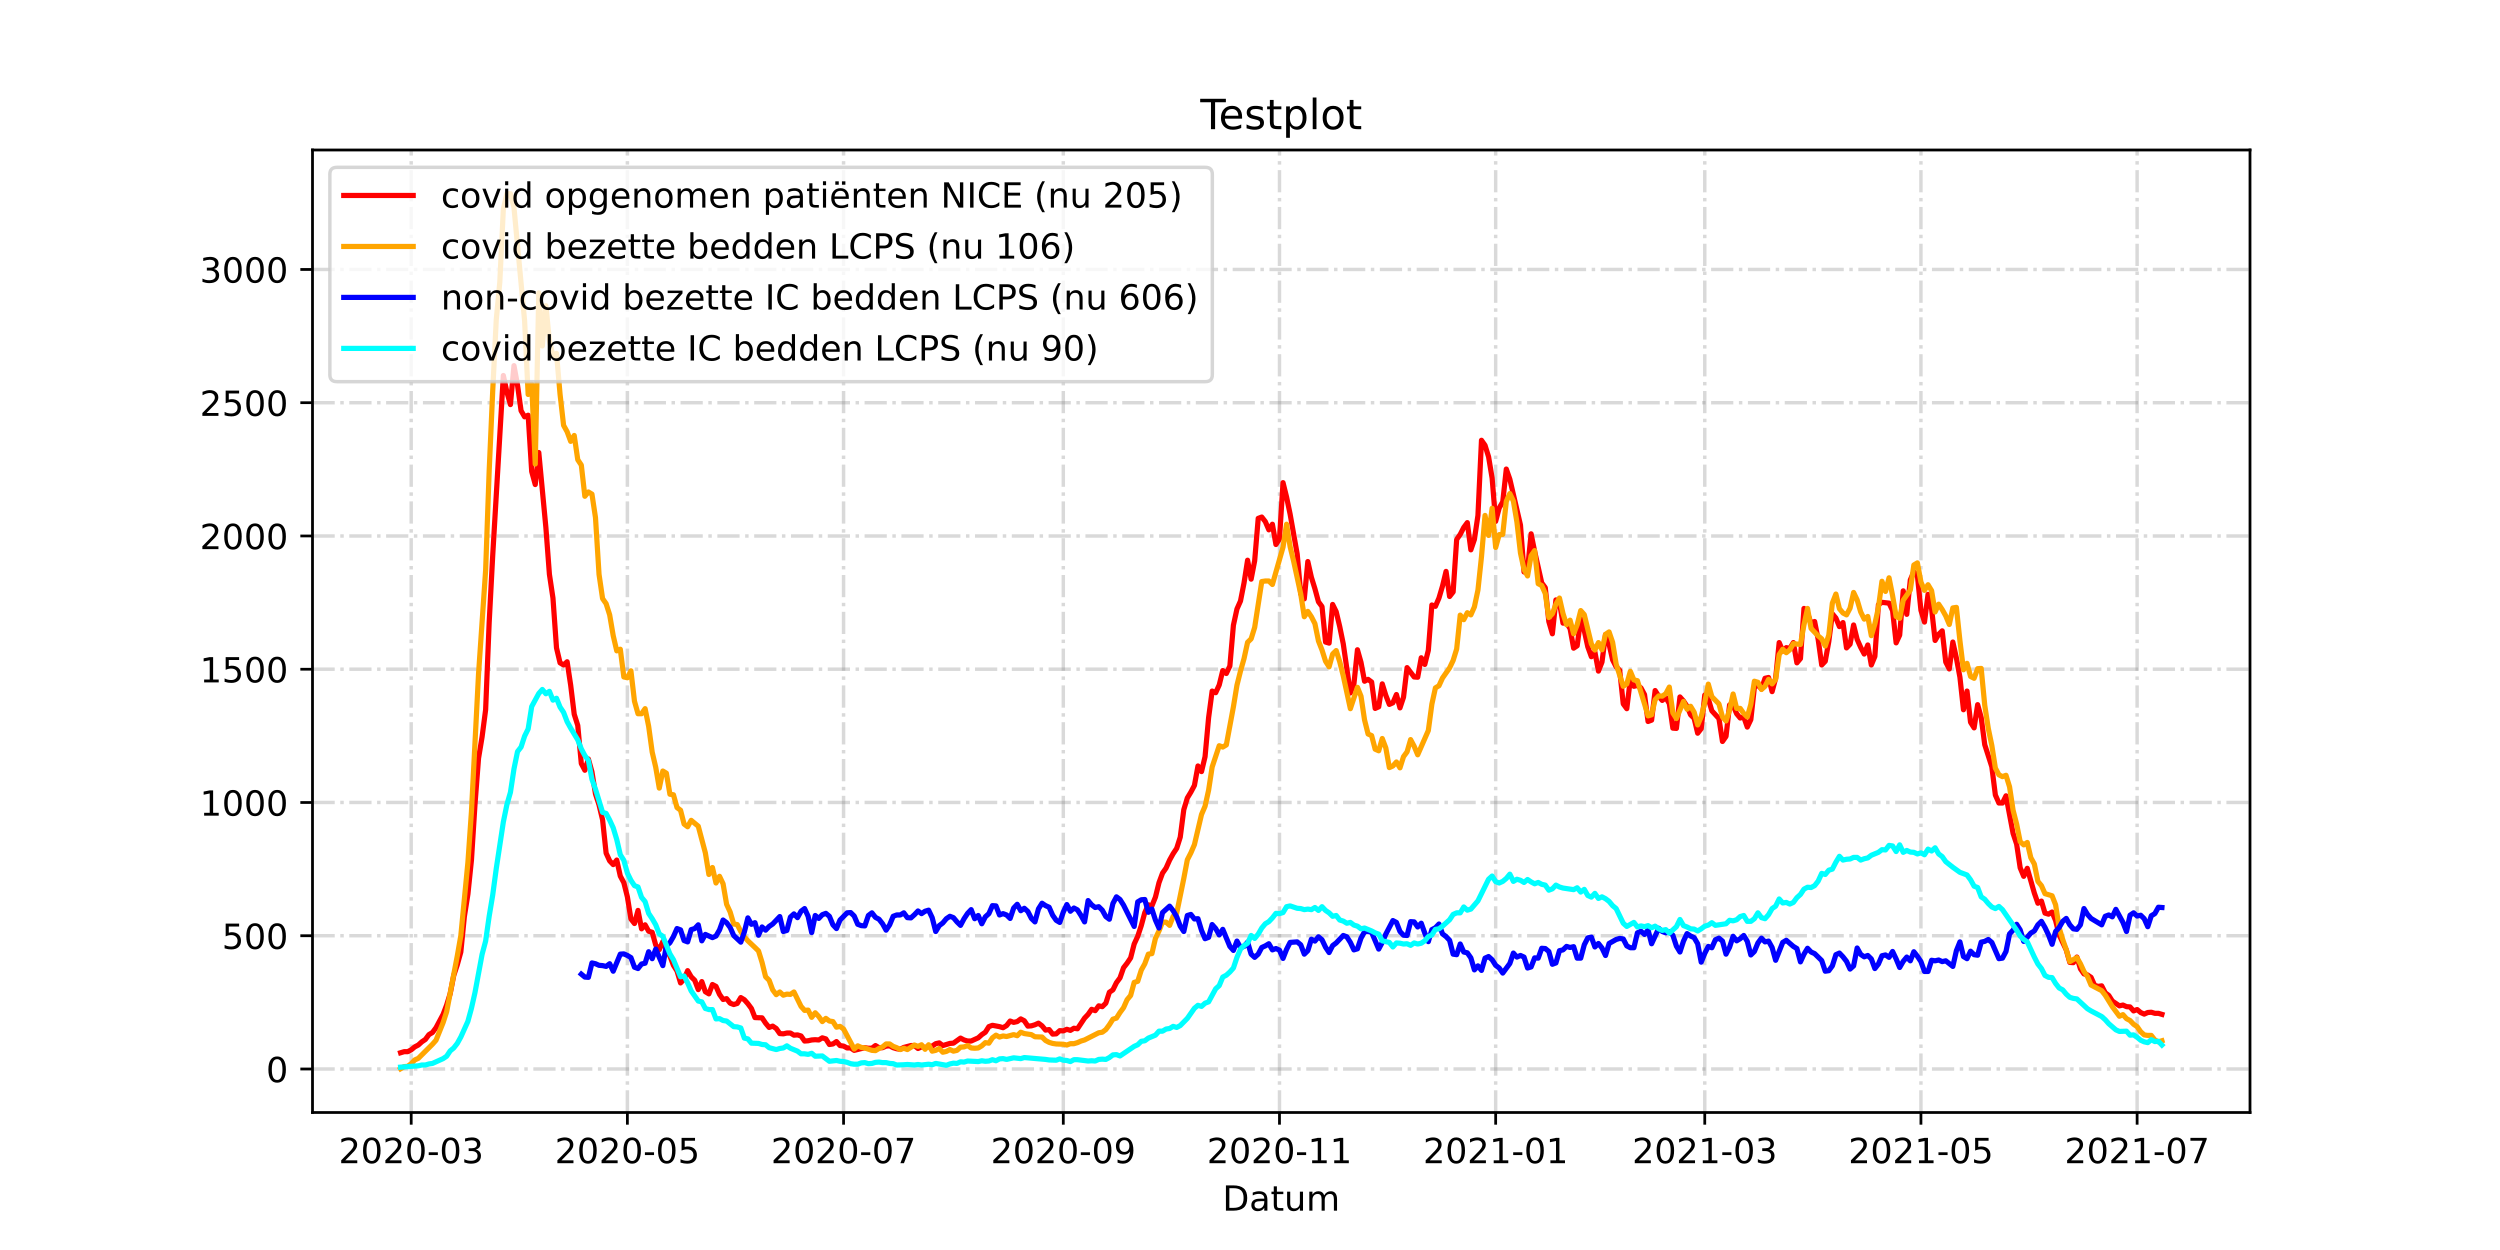 <?xml version="1.0" encoding="utf-8" standalone="no"?>
<!DOCTYPE svg PUBLIC "-//W3C//DTD SVG 1.1//EN"
  "http://www.w3.org/Graphics/SVG/1.1/DTD/svg11.dtd">
<!-- Created with matplotlib (https://matplotlib.org/) -->
<svg height="360pt" version="1.1" viewBox="0 0 720 360" width="720pt" xmlns="http://www.w3.org/2000/svg" xmlns:xlink="http://www.w3.org/1999/xlink">
 <defs>
  <style type="text/css">*{stroke-linecap:butt;stroke-linejoin:round;}</style>
 </defs>
 <g id="figure_1">
  <g id="patch_1">
   <path d="M 0 360 
L 720 360 
L 720 0 
L 0 0 
z
" style="fill:#ffffff;"/>
  </g>
  <g id="axes_1">
   <g id="patch_2">
    <path d="M 90 320.4 
L 648 320.4 
L 648 43.2 
L 90 43.2 
z
" style="fill:#ffffff;"/>
   </g>
   <g id="matplotlib.axis_1">
    <g id="xtick_1">
     <g id="line2d_1">
      <path clip-path="url(#pd4c8c15422)" d="M 118.426 320.4 
L 118.426 43.2 
" style="fill:none;stroke:#808080;stroke-dasharray:6.4,1.6,1,1.6;stroke-dashoffset:0;stroke-opacity:0.3;"/>
     </g>
     <g id="line2d_2">
      <defs>
       <path d="M 0 0 
L 0 3.5 
" id="mdb4bf27914" style="stroke:#000000;stroke-width:0.8;"/>
      </defs>
      <g>
       <use style="stroke:#000000;stroke-width:0.8;" x="118.426" xlink:href="#mdb4bf27914" y="320.4"/>
      </g>
     </g>
     <g id="text_1">
      <!-- 2020-03 -->
      <g transform="translate(97.534 334.998)scale(0.1 -0.1)">
       <defs>
        <path d="M 19.188 8.297 
L 53.609 8.297 
L 53.609 0 
L 7.328 0 
L 7.328 8.297 
Q 12.938 14.109 22.625 23.891 
Q 32.328 33.688 34.812 36.531 
Q 39.547 41.844 41.422 45.531 
Q 43.312 49.219 43.312 52.781 
Q 43.312 58.594 39.234 62.25 
Q 35.156 65.922 28.609 65.922 
Q 23.969 65.922 18.812 64.312 
Q 13.672 62.703 7.812 59.422 
L 7.812 69.391 
Q 13.766 71.781 18.938 73 
Q 24.125 74.219 28.422 74.219 
Q 39.75 74.219 46.484 68.547 
Q 53.219 62.891 53.219 53.422 
Q 53.219 48.922 51.531 44.891 
Q 49.859 40.875 45.406 35.406 
Q 44.188 33.984 37.641 27.219 
Q 31.109 20.453 19.188 8.297 
z
" id="DejaVuSans-50"/>
        <path d="M 31.781 66.406 
Q 24.172 66.406 20.328 58.906 
Q 16.5 51.422 16.5 36.375 
Q 16.5 21.391 20.328 13.891 
Q 24.172 6.391 31.781 6.391 
Q 39.453 6.391 43.281 13.891 
Q 47.125 21.391 47.125 36.375 
Q 47.125 51.422 43.281 58.906 
Q 39.453 66.406 31.781 66.406 
z
M 31.781 74.219 
Q 44.047 74.219 50.516 64.516 
Q 56.984 54.828 56.984 36.375 
Q 56.984 17.969 50.516 8.266 
Q 44.047 -1.422 31.781 -1.422 
Q 19.531 -1.422 13.062 8.266 
Q 6.594 17.969 6.594 36.375 
Q 6.594 54.828 13.062 64.516 
Q 19.531 74.219 31.781 74.219 
z
" id="DejaVuSans-48"/>
        <path d="M 4.891 31.391 
L 31.203 31.391 
L 31.203 23.391 
L 4.891 23.391 
z
" id="DejaVuSans-45"/>
        <path d="M 40.578 39.312 
Q 47.656 37.797 51.625 33 
Q 55.609 28.219 55.609 21.188 
Q 55.609 10.406 48.188 4.484 
Q 40.766 -1.422 27.094 -1.422 
Q 22.516 -1.422 17.656 -0.516 
Q 12.797 0.391 7.625 2.203 
L 7.625 11.719 
Q 11.719 9.328 16.594 8.109 
Q 21.484 6.891 26.812 6.891 
Q 36.078 6.891 40.938 10.547 
Q 45.797 14.203 45.797 21.188 
Q 45.797 27.641 41.281 31.266 
Q 36.766 34.906 28.719 34.906 
L 20.219 34.906 
L 20.219 43.016 
L 29.109 43.016 
Q 36.375 43.016 40.234 45.922 
Q 44.094 48.828 44.094 54.297 
Q 44.094 59.906 40.109 62.906 
Q 36.141 65.922 28.719 65.922 
Q 24.656 65.922 20.016 65.031 
Q 15.375 64.156 9.812 62.312 
L 9.812 71.094 
Q 15.438 72.656 20.344 73.438 
Q 25.25 74.219 29.594 74.219 
Q 40.828 74.219 47.359 69.109 
Q 53.906 64.016 53.906 55.328 
Q 53.906 49.266 50.438 45.094 
Q 46.969 40.922 40.578 39.312 
z
" id="DejaVuSans-51"/>
       </defs>
       <use xlink:href="#DejaVuSans-50"/>
       <use x="63.623" xlink:href="#DejaVuSans-48"/>
       <use x="127.246" xlink:href="#DejaVuSans-50"/>
       <use x="190.869" xlink:href="#DejaVuSans-48"/>
       <use x="254.492" xlink:href="#DejaVuSans-45"/>
       <use x="290.576" xlink:href="#DejaVuSans-48"/>
       <use x="354.199" xlink:href="#DejaVuSans-51"/>
      </g>
     </g>
    </g>
    <g id="xtick_2">
     <g id="line2d_3">
      <path clip-path="url(#pd4c8c15422)" d="M 180.686 320.4 
L 180.686 43.2 
" style="fill:none;stroke:#808080;stroke-dasharray:6.4,1.6,1,1.6;stroke-dashoffset:0;stroke-opacity:0.3;"/>
     </g>
     <g id="line2d_4">
      <g>
       <use style="stroke:#000000;stroke-width:0.8;" x="180.686" xlink:href="#mdb4bf27914" y="320.4"/>
      </g>
     </g>
     <g id="text_2">
      <!-- 2020-05 -->
      <g transform="translate(159.795 334.998)scale(0.1 -0.1)">
       <defs>
        <path d="M 10.797 72.906 
L 49.516 72.906 
L 49.516 64.594 
L 19.828 64.594 
L 19.828 46.734 
Q 21.969 47.469 24.109 47.828 
Q 26.266 48.188 28.422 48.188 
Q 40.625 48.188 47.75 41.5 
Q 54.891 34.812 54.891 23.391 
Q 54.891 11.625 47.562 5.094 
Q 40.234 -1.422 26.906 -1.422 
Q 22.312 -1.422 17.547 -0.641 
Q 12.797 0.141 7.719 1.703 
L 7.719 11.625 
Q 12.109 9.234 16.797 8.062 
Q 21.484 6.891 26.703 6.891 
Q 35.156 6.891 40.078 11.328 
Q 45.016 15.766 45.016 23.391 
Q 45.016 31 40.078 35.438 
Q 35.156 39.891 26.703 39.891 
Q 22.75 39.891 18.812 39.016 
Q 14.891 38.141 10.797 36.281 
z
" id="DejaVuSans-53"/>
       </defs>
       <use xlink:href="#DejaVuSans-50"/>
       <use x="63.623" xlink:href="#DejaVuSans-48"/>
       <use x="127.246" xlink:href="#DejaVuSans-50"/>
       <use x="190.869" xlink:href="#DejaVuSans-48"/>
       <use x="254.492" xlink:href="#DejaVuSans-45"/>
       <use x="290.576" xlink:href="#DejaVuSans-48"/>
       <use x="354.199" xlink:href="#DejaVuSans-53"/>
      </g>
     </g>
    </g>
    <g id="xtick_3">
     <g id="line2d_5">
      <path clip-path="url(#pd4c8c15422)" d="M 242.947 320.4 
L 242.947 43.2 
" style="fill:none;stroke:#808080;stroke-dasharray:6.4,1.6,1,1.6;stroke-dashoffset:0;stroke-opacity:0.3;"/>
     </g>
     <g id="line2d_6">
      <g>
       <use style="stroke:#000000;stroke-width:0.8;" x="242.947" xlink:href="#mdb4bf27914" y="320.4"/>
      </g>
     </g>
     <g id="text_3">
      <!-- 2020-07 -->
      <g transform="translate(222.056 334.998)scale(0.1 -0.1)">
       <defs>
        <path d="M 8.203 72.906 
L 55.078 72.906 
L 55.078 68.703 
L 28.609 0 
L 18.312 0 
L 43.219 64.594 
L 8.203 64.594 
z
" id="DejaVuSans-55"/>
       </defs>
       <use xlink:href="#DejaVuSans-50"/>
       <use x="63.623" xlink:href="#DejaVuSans-48"/>
       <use x="127.246" xlink:href="#DejaVuSans-50"/>
       <use x="190.869" xlink:href="#DejaVuSans-48"/>
       <use x="254.492" xlink:href="#DejaVuSans-45"/>
       <use x="290.576" xlink:href="#DejaVuSans-48"/>
       <use x="354.199" xlink:href="#DejaVuSans-55"/>
      </g>
     </g>
    </g>
    <g id="xtick_4">
     <g id="line2d_7">
      <path clip-path="url(#pd4c8c15422)" d="M 306.229 320.4 
L 306.229 43.2 
" style="fill:none;stroke:#808080;stroke-dasharray:6.4,1.6,1,1.6;stroke-dashoffset:0;stroke-opacity:0.3;"/>
     </g>
     <g id="line2d_8">
      <g>
       <use style="stroke:#000000;stroke-width:0.8;" x="306.229" xlink:href="#mdb4bf27914" y="320.4"/>
      </g>
     </g>
     <g id="text_4">
      <!-- 2020-09 -->
      <g transform="translate(285.337 334.998)scale(0.1 -0.1)">
       <defs>
        <path d="M 10.984 1.516 
L 10.984 10.5 
Q 14.703 8.734 18.5 7.812 
Q 22.312 6.891 25.984 6.891 
Q 35.75 6.891 40.891 13.453 
Q 46.047 20.016 46.781 33.406 
Q 43.953 29.203 39.594 26.953 
Q 35.25 24.703 29.984 24.703 
Q 19.047 24.703 12.672 31.312 
Q 6.297 37.938 6.297 49.422 
Q 6.297 60.641 12.938 67.422 
Q 19.578 74.219 30.609 74.219 
Q 43.266 74.219 49.922 64.516 
Q 56.594 54.828 56.594 36.375 
Q 56.594 19.141 48.406 8.859 
Q 40.234 -1.422 26.422 -1.422 
Q 22.703 -1.422 18.891 -0.688 
Q 15.094 0.047 10.984 1.516 
z
M 30.609 32.422 
Q 37.25 32.422 41.125 36.953 
Q 45.016 41.5 45.016 49.422 
Q 45.016 57.281 41.125 61.844 
Q 37.25 66.406 30.609 66.406 
Q 23.969 66.406 20.094 61.844 
Q 16.219 57.281 16.219 49.422 
Q 16.219 41.5 20.094 36.953 
Q 23.969 32.422 30.609 32.422 
z
" id="DejaVuSans-57"/>
       </defs>
       <use xlink:href="#DejaVuSans-50"/>
       <use x="63.623" xlink:href="#DejaVuSans-48"/>
       <use x="127.246" xlink:href="#DejaVuSans-50"/>
       <use x="190.869" xlink:href="#DejaVuSans-48"/>
       <use x="254.492" xlink:href="#DejaVuSans-45"/>
       <use x="290.576" xlink:href="#DejaVuSans-48"/>
       <use x="354.199" xlink:href="#DejaVuSans-57"/>
      </g>
     </g>
    </g>
    <g id="xtick_5">
     <g id="line2d_9">
      <path clip-path="url(#pd4c8c15422)" d="M 368.49 320.4 
L 368.49 43.2 
" style="fill:none;stroke:#808080;stroke-dasharray:6.4,1.6,1,1.6;stroke-dashoffset:0;stroke-opacity:0.3;"/>
     </g>
     <g id="line2d_10">
      <g>
       <use style="stroke:#000000;stroke-width:0.8;" x="368.49" xlink:href="#mdb4bf27914" y="320.4"/>
      </g>
     </g>
     <g id="text_5">
      <!-- 2020-11 -->
      <g transform="translate(347.598 334.998)scale(0.1 -0.1)">
       <defs>
        <path d="M 12.406 8.297 
L 28.516 8.297 
L 28.516 63.922 
L 10.984 60.406 
L 10.984 69.391 
L 28.422 72.906 
L 38.281 72.906 
L 38.281 8.297 
L 54.391 8.297 
L 54.391 0 
L 12.406 0 
z
" id="DejaVuSans-49"/>
       </defs>
       <use xlink:href="#DejaVuSans-50"/>
       <use x="63.623" xlink:href="#DejaVuSans-48"/>
       <use x="127.246" xlink:href="#DejaVuSans-50"/>
       <use x="190.869" xlink:href="#DejaVuSans-48"/>
       <use x="254.492" xlink:href="#DejaVuSans-45"/>
       <use x="290.576" xlink:href="#DejaVuSans-49"/>
       <use x="354.199" xlink:href="#DejaVuSans-49"/>
      </g>
     </g>
    </g>
    <g id="xtick_6">
     <g id="line2d_11">
      <path clip-path="url(#pd4c8c15422)" d="M 430.751 320.4 
L 430.751 43.2 
" style="fill:none;stroke:#808080;stroke-dasharray:6.4,1.6,1,1.6;stroke-dashoffset:0;stroke-opacity:0.3;"/>
     </g>
     <g id="line2d_12">
      <g>
       <use style="stroke:#000000;stroke-width:0.8;" x="430.751" xlink:href="#mdb4bf27914" y="320.4"/>
      </g>
     </g>
     <g id="text_6">
      <!-- 2021-01 -->
      <g transform="translate(409.859 334.998)scale(0.1 -0.1)">
       <use xlink:href="#DejaVuSans-50"/>
       <use x="63.623" xlink:href="#DejaVuSans-48"/>
       <use x="127.246" xlink:href="#DejaVuSans-50"/>
       <use x="190.869" xlink:href="#DejaVuSans-49"/>
       <use x="254.492" xlink:href="#DejaVuSans-45"/>
       <use x="290.576" xlink:href="#DejaVuSans-48"/>
       <use x="354.199" xlink:href="#DejaVuSans-49"/>
      </g>
     </g>
    </g>
    <g id="xtick_7">
     <g id="line2d_13">
      <path clip-path="url(#pd4c8c15422)" d="M 490.97 320.4 
L 490.97 43.2 
" style="fill:none;stroke:#808080;stroke-dasharray:6.4,1.6,1,1.6;stroke-dashoffset:0;stroke-opacity:0.3;"/>
     </g>
     <g id="line2d_14">
      <g>
       <use style="stroke:#000000;stroke-width:0.8;" x="490.97" xlink:href="#mdb4bf27914" y="320.4"/>
      </g>
     </g>
     <g id="text_7">
      <!-- 2021-03 -->
      <g transform="translate(470.079 334.998)scale(0.1 -0.1)">
       <use xlink:href="#DejaVuSans-50"/>
       <use x="63.623" xlink:href="#DejaVuSans-48"/>
       <use x="127.246" xlink:href="#DejaVuSans-50"/>
       <use x="190.869" xlink:href="#DejaVuSans-49"/>
       <use x="254.492" xlink:href="#DejaVuSans-45"/>
       <use x="290.576" xlink:href="#DejaVuSans-48"/>
       <use x="354.199" xlink:href="#DejaVuSans-51"/>
      </g>
     </g>
    </g>
    <g id="xtick_8">
     <g id="line2d_15">
      <path clip-path="url(#pd4c8c15422)" d="M 553.231 320.4 
L 553.231 43.2 
" style="fill:none;stroke:#808080;stroke-dasharray:6.4,1.6,1,1.6;stroke-dashoffset:0;stroke-opacity:0.3;"/>
     </g>
     <g id="line2d_16">
      <g>
       <use style="stroke:#000000;stroke-width:0.8;" x="553.231" xlink:href="#mdb4bf27914" y="320.4"/>
      </g>
     </g>
     <g id="text_8">
      <!-- 2021-05 -->
      <g transform="translate(532.339 334.998)scale(0.1 -0.1)">
       <use xlink:href="#DejaVuSans-50"/>
       <use x="63.623" xlink:href="#DejaVuSans-48"/>
       <use x="127.246" xlink:href="#DejaVuSans-50"/>
       <use x="190.869" xlink:href="#DejaVuSans-49"/>
       <use x="254.492" xlink:href="#DejaVuSans-45"/>
       <use x="290.576" xlink:href="#DejaVuSans-48"/>
       <use x="354.199" xlink:href="#DejaVuSans-53"/>
      </g>
     </g>
    </g>
    <g id="xtick_9">
     <g id="line2d_17">
      <path clip-path="url(#pd4c8c15422)" d="M 615.492 320.4 
L 615.492 43.2 
" style="fill:none;stroke:#808080;stroke-dasharray:6.4,1.6,1,1.6;stroke-dashoffset:0;stroke-opacity:0.3;"/>
     </g>
     <g id="line2d_18">
      <g>
       <use style="stroke:#000000;stroke-width:0.8;" x="615.492" xlink:href="#mdb4bf27914" y="320.4"/>
      </g>
     </g>
     <g id="text_9">
      <!-- 2021-07 -->
      <g transform="translate(594.6 334.998)scale(0.1 -0.1)">
       <use xlink:href="#DejaVuSans-50"/>
       <use x="63.623" xlink:href="#DejaVuSans-48"/>
       <use x="127.246" xlink:href="#DejaVuSans-50"/>
       <use x="190.869" xlink:href="#DejaVuSans-49"/>
       <use x="254.492" xlink:href="#DejaVuSans-45"/>
       <use x="290.576" xlink:href="#DejaVuSans-48"/>
       <use x="354.199" xlink:href="#DejaVuSans-55"/>
      </g>
     </g>
    </g>
    <g id="text_10">
     <!-- Datum -->
     <g transform="translate(352.087 348.677)scale(0.1 -0.1)">
      <defs>
       <path d="M 19.672 64.797 
L 19.672 8.109 
L 31.594 8.109 
Q 46.688 8.109 53.688 14.938 
Q 60.688 21.781 60.688 36.531 
Q 60.688 51.172 53.688 57.984 
Q 46.688 64.797 31.594 64.797 
z
M 9.812 72.906 
L 30.078 72.906 
Q 51.266 72.906 61.172 64.094 
Q 71.094 55.281 71.094 36.531 
Q 71.094 17.672 61.125 8.828 
Q 51.172 0 30.078 0 
L 9.812 0 
z
" id="DejaVuSans-68"/>
       <path d="M 34.281 27.484 
Q 23.391 27.484 19.188 25 
Q 14.984 22.516 14.984 16.5 
Q 14.984 11.719 18.141 8.906 
Q 21.297 6.109 26.703 6.109 
Q 34.188 6.109 38.703 11.406 
Q 43.219 16.703 43.219 25.484 
L 43.219 27.484 
z
M 52.203 31.203 
L 52.203 0 
L 43.219 0 
L 43.219 8.297 
Q 40.141 3.328 35.547 0.953 
Q 30.953 -1.422 24.312 -1.422 
Q 15.922 -1.422 10.953 3.297 
Q 6 8.016 6 15.922 
Q 6 25.141 12.172 29.828 
Q 18.359 34.516 30.609 34.516 
L 43.219 34.516 
L 43.219 35.406 
Q 43.219 41.609 39.141 45 
Q 35.062 48.391 27.688 48.391 
Q 23 48.391 18.547 47.266 
Q 14.109 46.141 10.016 43.891 
L 10.016 52.203 
Q 14.938 54.109 19.578 55.047 
Q 24.219 56 28.609 56 
Q 40.484 56 46.344 49.844 
Q 52.203 43.703 52.203 31.203 
z
" id="DejaVuSans-97"/>
       <path d="M 18.312 70.219 
L 18.312 54.688 
L 36.812 54.688 
L 36.812 47.703 
L 18.312 47.703 
L 18.312 18.016 
Q 18.312 11.328 20.141 9.422 
Q 21.969 7.516 27.594 7.516 
L 36.812 7.516 
L 36.812 0 
L 27.594 0 
Q 17.188 0 13.234 3.875 
Q 9.281 7.766 9.281 18.016 
L 9.281 47.703 
L 2.688 47.703 
L 2.688 54.688 
L 9.281 54.688 
L 9.281 70.219 
z
" id="DejaVuSans-116"/>
       <path d="M 8.5 21.578 
L 8.5 54.688 
L 17.484 54.688 
L 17.484 21.922 
Q 17.484 14.156 20.5 10.266 
Q 23.531 6.391 29.594 6.391 
Q 36.859 6.391 41.078 11.031 
Q 45.312 15.672 45.312 23.688 
L 45.312 54.688 
L 54.297 54.688 
L 54.297 0 
L 45.312 0 
L 45.312 8.406 
Q 42.047 3.422 37.719 1 
Q 33.406 -1.422 27.688 -1.422 
Q 18.266 -1.422 13.375 4.438 
Q 8.5 10.297 8.5 21.578 
z
M 31.109 56 
z
" id="DejaVuSans-117"/>
       <path d="M 52 44.188 
Q 55.375 50.25 60.062 53.125 
Q 64.75 56 71.094 56 
Q 79.641 56 84.281 50.016 
Q 88.922 44.047 88.922 33.016 
L 88.922 0 
L 79.891 0 
L 79.891 32.719 
Q 79.891 40.578 77.094 44.375 
Q 74.312 48.188 68.609 48.188 
Q 61.625 48.188 57.562 43.547 
Q 53.516 38.922 53.516 30.906 
L 53.516 0 
L 44.484 0 
L 44.484 32.719 
Q 44.484 40.625 41.703 44.406 
Q 38.922 48.188 33.109 48.188 
Q 26.219 48.188 22.156 43.531 
Q 18.109 38.875 18.109 30.906 
L 18.109 0 
L 9.078 0 
L 9.078 54.688 
L 18.109 54.688 
L 18.109 46.188 
Q 21.188 51.219 25.484 53.609 
Q 29.781 56 35.688 56 
Q 41.656 56 45.828 52.969 
Q 50 49.953 52 44.188 
z
" id="DejaVuSans-109"/>
      </defs>
      <use xlink:href="#DejaVuSans-68"/>
      <use x="77.002" xlink:href="#DejaVuSans-97"/>
      <use x="138.281" xlink:href="#DejaVuSans-116"/>
      <use x="177.49" xlink:href="#DejaVuSans-117"/>
      <use x="240.869" xlink:href="#DejaVuSans-109"/>
     </g>
    </g>
   </g>
   <g id="matplotlib.axis_2">
    <g id="ytick_1">
     <g id="line2d_19">
      <path clip-path="url(#pd4c8c15422)" d="M 90 307.877 
L 648 307.877 
" style="fill:none;stroke:#808080;stroke-dasharray:6.4,1.6,1,1.6;stroke-dashoffset:0;stroke-opacity:0.3;"/>
     </g>
     <g id="line2d_20">
      <defs>
       <path d="M 0 0 
L -3.5 0 
" id="mdfa97e8d27" style="stroke:#000000;stroke-width:0.8;"/>
      </defs>
      <g>
       <use style="stroke:#000000;stroke-width:0.8;" x="90" xlink:href="#mdfa97e8d27" y="307.877"/>
      </g>
     </g>
     <g id="text_11">
      <!-- 0 -->
      <g transform="translate(76.638 311.676)scale(0.1 -0.1)">
       <use xlink:href="#DejaVuSans-48"/>
      </g>
     </g>
    </g>
    <g id="ytick_2">
     <g id="line2d_21">
      <path clip-path="url(#pd4c8c15422)" d="M 90 269.497 
L 648 269.497 
" style="fill:none;stroke:#808080;stroke-dasharray:6.4,1.6,1,1.6;stroke-dashoffset:0;stroke-opacity:0.3;"/>
     </g>
     <g id="line2d_22">
      <g>
       <use style="stroke:#000000;stroke-width:0.8;" x="90" xlink:href="#mdfa97e8d27" y="269.497"/>
      </g>
     </g>
     <g id="text_12">
      <!-- 500 -->
      <g transform="translate(63.913 273.296)scale(0.1 -0.1)">
       <use xlink:href="#DejaVuSans-53"/>
       <use x="63.623" xlink:href="#DejaVuSans-48"/>
       <use x="127.246" xlink:href="#DejaVuSans-48"/>
      </g>
     </g>
    </g>
    <g id="ytick_3">
     <g id="line2d_23">
      <path clip-path="url(#pd4c8c15422)" d="M 90 231.118 
L 648 231.118 
" style="fill:none;stroke:#808080;stroke-dasharray:6.4,1.6,1,1.6;stroke-dashoffset:0;stroke-opacity:0.3;"/>
     </g>
     <g id="line2d_24">
      <g>
       <use style="stroke:#000000;stroke-width:0.8;" x="90" xlink:href="#mdfa97e8d27" y="231.118"/>
      </g>
     </g>
     <g id="text_13">
      <!-- 1000 -->
      <g transform="translate(57.55 234.917)scale(0.1 -0.1)">
       <use xlink:href="#DejaVuSans-49"/>
       <use x="63.623" xlink:href="#DejaVuSans-48"/>
       <use x="127.246" xlink:href="#DejaVuSans-48"/>
       <use x="190.869" xlink:href="#DejaVuSans-48"/>
      </g>
     </g>
    </g>
    <g id="ytick_4">
     <g id="line2d_25">
      <path clip-path="url(#pd4c8c15422)" d="M 90 192.738 
L 648 192.738 
" style="fill:none;stroke:#808080;stroke-dasharray:6.4,1.6,1,1.6;stroke-dashoffset:0;stroke-opacity:0.3;"/>
     </g>
     <g id="line2d_26">
      <g>
       <use style="stroke:#000000;stroke-width:0.8;" x="90" xlink:href="#mdfa97e8d27" y="192.738"/>
      </g>
     </g>
     <g id="text_14">
      <!-- 1500 -->
      <g transform="translate(57.55 196.537)scale(0.1 -0.1)">
       <use xlink:href="#DejaVuSans-49"/>
       <use x="63.623" xlink:href="#DejaVuSans-53"/>
       <use x="127.246" xlink:href="#DejaVuSans-48"/>
       <use x="190.869" xlink:href="#DejaVuSans-48"/>
      </g>
     </g>
    </g>
    <g id="ytick_5">
     <g id="line2d_27">
      <path clip-path="url(#pd4c8c15422)" d="M 90 154.359 
L 648 154.359 
" style="fill:none;stroke:#808080;stroke-dasharray:6.4,1.6,1,1.6;stroke-dashoffset:0;stroke-opacity:0.3;"/>
     </g>
     <g id="line2d_28">
      <g>
       <use style="stroke:#000000;stroke-width:0.8;" x="90" xlink:href="#mdfa97e8d27" y="154.359"/>
      </g>
     </g>
     <g id="text_15">
      <!-- 2000 -->
      <g transform="translate(57.55 158.158)scale(0.1 -0.1)">
       <use xlink:href="#DejaVuSans-50"/>
       <use x="63.623" xlink:href="#DejaVuSans-48"/>
       <use x="127.246" xlink:href="#DejaVuSans-48"/>
       <use x="190.869" xlink:href="#DejaVuSans-48"/>
      </g>
     </g>
    </g>
    <g id="ytick_6">
     <g id="line2d_29">
      <path clip-path="url(#pd4c8c15422)" d="M 90 115.979 
L 648 115.979 
" style="fill:none;stroke:#808080;stroke-dasharray:6.4,1.6,1,1.6;stroke-dashoffset:0;stroke-opacity:0.3;"/>
     </g>
     <g id="line2d_30">
      <g>
       <use style="stroke:#000000;stroke-width:0.8;" x="90" xlink:href="#mdfa97e8d27" y="115.979"/>
      </g>
     </g>
     <g id="text_16">
      <!-- 2500 -->
      <g transform="translate(57.55 119.778)scale(0.1 -0.1)">
       <use xlink:href="#DejaVuSans-50"/>
       <use x="63.623" xlink:href="#DejaVuSans-53"/>
       <use x="127.246" xlink:href="#DejaVuSans-48"/>
       <use x="190.869" xlink:href="#DejaVuSans-48"/>
      </g>
     </g>
    </g>
    <g id="ytick_7">
     <g id="line2d_31">
      <path clip-path="url(#pd4c8c15422)" d="M 90 77.6 
L 648 77.6 
" style="fill:none;stroke:#808080;stroke-dasharray:6.4,1.6,1,1.6;stroke-dashoffset:0;stroke-opacity:0.3;"/>
     </g>
     <g id="line2d_32">
      <g>
       <use style="stroke:#000000;stroke-width:0.8;" x="90" xlink:href="#mdfa97e8d27" y="77.6"/>
      </g>
     </g>
     <g id="text_17">
      <!-- 3000 -->
      <g transform="translate(57.55 81.399)scale(0.1 -0.1)">
       <use xlink:href="#DejaVuSans-51"/>
       <use x="63.623" xlink:href="#DejaVuSans-48"/>
       <use x="127.246" xlink:href="#DejaVuSans-48"/>
       <use x="190.869" xlink:href="#DejaVuSans-48"/>
      </g>
     </g>
    </g>
   </g>
   <g id="line2d_33">
    <path clip-path="url(#pd4c8c15422)" d="M 115.364 303.194 
L 116.384 302.887 
L 117.405 302.887 
L 118.426 302.35 
L 119.446 301.506 
L 120.467 300.968 
L 121.488 300.047 
L 122.508 299.357 
L 123.529 297.975 
L 124.55 297.361 
L 125.57 295.979 
L 127.612 292.141 
L 128.632 289.455 
L 129.653 286.154 
L 130.674 280.934 
L 131.694 277.864 
L 132.715 274.18 
L 133.736 263.971 
L 134.756 257.523 
L 135.777 247.698 
L 136.798 231.655 
L 137.818 218.376 
L 138.839 212.235 
L 139.86 204.406 
L 140.88 179.305 
L 141.901 159.962 
L 144.963 108.15 
L 145.984 112.909 
L 147.004 116.516 
L 148.025 105.31 
L 149.046 110.913 
L 150.066 118.282 
L 151.087 120.047 
L 152.108 119.587 
L 153.128 135.783 
L 154.149 139.544 
L 155.17 130.333 
L 157.211 151.902 
L 158.232 165.412 
L 159.252 172.243 
L 160.273 186.597 
L 161.294 190.896 
L 162.314 191.51 
L 163.335 190.589 
L 164.356 197.344 
L 165.376 205.71 
L 166.397 208.934 
L 167.418 219.911 
L 168.438 221.83 
L 169.459 218.606 
L 170.48 222.29 
L 171.5 228.661 
L 172.521 231.809 
L 173.542 236.107 
L 174.562 245.702 
L 175.583 247.928 
L 176.604 249.003 
L 177.624 247.698 
L 178.645 252.303 
L 179.666 254.222 
L 180.686 258.29 
L 181.707 264.661 
L 182.728 265.966 
L 183.748 262.205 
L 184.769 267.501 
L 185.79 266.35 
L 186.81 268.192 
L 187.831 268.499 
L 188.852 272.184 
L 189.873 273.489 
L 190.893 271.186 
L 191.914 273.489 
L 192.935 275.331 
L 193.955 278.017 
L 194.976 279.629 
L 195.997 283.084 
L 197.017 282.009 
L 198.038 279.553 
L 199.059 281.318 
L 200.079 282.316 
L 201.1 285.003 
L 202.121 282.7 
L 203.141 285.617 
L 204.162 286.231 
L 205.183 283.544 
L 206.203 284.081 
L 207.224 286.384 
L 208.245 287.843 
L 209.265 287.612 
L 210.286 288.917 
L 211.307 289.301 
L 212.327 288.994 
L 213.348 287.305 
L 214.369 287.919 
L 215.389 289.071 
L 216.41 290.452 
L 217.431 293.062 
L 219.472 293.139 
L 220.493 294.674 
L 221.513 295.902 
L 222.534 295.519 
L 223.555 296.209 
L 224.575 297.668 
L 225.596 297.745 
L 226.617 297.514 
L 227.637 297.514 
L 228.658 298.128 
L 229.679 298.052 
L 230.699 298.359 
L 231.72 299.817 
L 232.741 299.74 
L 233.761 299.51 
L 234.782 299.433 
L 235.803 299.51 
L 236.823 298.896 
L 237.844 299.203 
L 238.865 300.815 
L 239.885 300.661 
L 240.906 299.971 
L 241.927 301.122 
L 242.947 301.275 
L 243.968 301.813 
L 244.989 301.813 
L 246.009 302.504 
L 249.071 301.736 
L 250.092 301.89 
L 251.113 301.89 
L 252.133 301.122 
L 253.154 301.736 
L 254.175 301.736 
L 255.195 301.275 
L 256.216 301.199 
L 257.237 301.736 
L 258.257 302.043 
L 259.278 302.197 
L 260.299 301.659 
L 262.34 301.122 
L 263.361 301.122 
L 264.381 301.966 
L 265.402 301.506 
L 266.423 301.659 
L 268.464 301.275 
L 269.485 300.585 
L 270.505 300.354 
L 271.526 301.122 
L 273.567 300.508 
L 274.588 300.431 
L 276.629 298.973 
L 277.65 299.51 
L 278.671 299.817 
L 279.691 299.817 
L 281.733 298.896 
L 282.753 297.975 
L 283.774 297.284 
L 284.795 295.672 
L 285.815 295.288 
L 287.857 295.672 
L 288.877 295.979 
L 289.898 295.365 
L 290.919 294.06 
L 291.939 294.444 
L 292.96 294.214 
L 293.981 293.446 
L 295.001 293.983 
L 296.022 295.519 
L 297.043 295.442 
L 298.063 295.135 
L 299.084 294.674 
L 300.105 295.442 
L 301.125 296.67 
L 302.146 296.516 
L 303.167 297.821 
L 304.187 297.745 
L 305.208 296.823 
L 306.229 296.9 
L 307.249 296.44 
L 308.27 296.747 
L 309.291 296.133 
L 310.312 296.286 
L 312.353 293.216 
L 313.374 292.141 
L 314.394 290.683 
L 315.415 291.067 
L 316.436 289.685 
L 317.456 289.915 
L 318.477 288.917 
L 319.498 285.77 
L 320.518 285.079 
L 321.539 283.007 
L 322.56 281.625 
L 323.58 278.708 
L 324.601 277.403 
L 325.622 275.868 
L 326.642 271.877 
L 327.663 269.651 
L 328.684 266.58 
L 329.704 262.819 
L 330.725 260.593 
L 331.746 260.9 
L 332.766 258.367 
L 333.787 254.222 
L 334.808 251.459 
L 335.828 250 
L 336.849 247.698 
L 337.87 245.855 
L 338.89 244.32 
L 339.911 241.096 
L 340.932 233.19 
L 341.952 229.813 
L 342.973 228.124 
L 343.994 226.205 
L 345.014 220.602 
L 346.035 222.214 
L 347.056 217.915 
L 348.076 206.708 
L 349.097 199.032 
L 350.118 199.493 
L 351.138 197.267 
L 352.159 193.122 
L 353.18 193.966 
L 354.2 191.817 
L 355.221 180.073 
L 356.242 175.391 
L 357.262 173.088 
L 358.283 167.868 
L 359.304 161.344 
L 360.324 166.794 
L 361.345 161.497 
L 362.366 149.293 
L 363.386 148.909 
L 364.407 150.214 
L 365.428 152.593 
L 366.448 150.981 
L 367.469 156.815 
L 368.49 155.203 
L 369.51 139.007 
L 370.531 143.152 
L 371.552 148.064 
L 373.593 159.578 
L 374.614 171.015 
L 375.634 172.474 
L 376.655 161.728 
L 377.676 166.256 
L 378.696 169.557 
L 379.717 173.318 
L 380.738 174.7 
L 381.758 184.909 
L 382.779 185.216 
L 383.8 174.086 
L 384.82 176.158 
L 385.841 180.457 
L 386.862 185.446 
L 388.903 199.57 
L 389.924 197.037 
L 390.944 187.135 
L 391.965 190.742 
L 392.986 196.192 
L 394.006 195.655 
L 395.027 196.423 
L 396.048 204.022 
L 397.068 203.561 
L 398.089 196.96 
L 399.11 200.261 
L 400.13 202.87 
L 401.151 202.41 
L 402.172 200.03 
L 403.192 203.868 
L 404.213 200.798 
L 405.234 192.278 
L 407.275 194.964 
L 408.296 195.041 
L 409.316 189.438 
L 410.337 191.357 
L 411.358 187.288 
L 412.378 174.239 
L 413.399 174.623 
L 414.42 172.243 
L 415.44 168.789 
L 416.461 164.568 
L 417.482 171.783 
L 418.502 170.478 
L 419.523 155.357 
L 420.544 153.898 
L 421.564 151.902 
L 422.585 150.521 
L 423.606 158.35 
L 424.626 155.357 
L 425.647 148.448 
L 426.668 126.802 
L 427.688 128.261 
L 428.709 131.561 
L 429.73 137.702 
L 430.751 150.137 
L 431.771 146.299 
L 432.792 144.533 
L 433.813 135.092 
L 434.833 138.009 
L 437.895 151.212 
L 438.916 164.721 
L 439.937 164.03 
L 440.957 153.745 
L 441.978 158.811 
L 444.019 167.868 
L 445.04 169.25 
L 446.061 178.998 
L 447.081 182.529 
L 448.102 172.781 
L 449.123 173.548 
L 450.143 179.459 
L 451.164 179.382 
L 452.185 181.071 
L 453.205 186.674 
L 454.226 185.983 
L 455.247 178.231 
L 456.267 181.608 
L 457.288 186.29 
L 458.309 189.13 
L 459.329 187.749 
L 460.35 193.275 
L 461.371 190.666 
L 462.391 182.759 
L 463.412 185.523 
L 464.433 190.052 
L 465.453 192.047 
L 466.474 193.045 
L 467.495 202.717 
L 468.515 204.099 
L 469.536 195.655 
L 470.557 197.651 
L 471.577 197.42 
L 472.598 198.111 
L 473.619 200.03 
L 474.639 207.783 
L 475.66 207.399 
L 476.681 198.879 
L 477.701 200.491 
L 478.722 201.719 
L 479.743 200.875 
L 480.763 202.64 
L 481.784 209.702 
L 482.805 209.779 
L 483.825 200.721 
L 484.846 201.872 
L 485.867 203.408 
L 486.887 205.864 
L 487.908 206.862 
L 488.929 211.16 
L 489.949 209.855 
L 490.97 200.184 
L 491.991 201.258 
L 493.011 204.713 
L 495.053 206.939 
L 496.073 213.54 
L 497.094 212.081 
L 498.115 203.024 
L 499.135 203.177 
L 500.156 205.557 
L 501.177 206.785 
L 502.197 206.478 
L 503.218 209.395 
L 504.239 207.246 
L 505.259 197.958 
L 506.28 197.267 
L 507.301 198.418 
L 508.321 195.348 
L 509.342 195.118 
L 510.363 199.186 
L 511.383 195.348 
L 512.404 185.062 
L 513.425 187.519 
L 514.445 186.521 
L 515.466 186.751 
L 516.487 185.062 
L 517.507 190.896 
L 518.528 189.668 
L 519.549 175.237 
L 520.569 176.619 
L 521.59 179.536 
L 522.611 178.998 
L 523.631 184.141 
L 524.652 191.51 
L 525.673 190.435 
L 526.693 184.755 
L 527.714 176.772 
L 528.735 178 
L 529.755 180.457 
L 530.776 179.305 
L 531.797 186.597 
L 532.817 185.523 
L 533.838 179.996 
L 534.859 184.141 
L 535.879 186.444 
L 536.9 188.363 
L 537.921 185.753 
L 538.941 191.51 
L 539.962 189.054 
L 540.983 174.162 
L 542.003 173.472 
L 544.045 173.702 
L 545.065 175.851 
L 546.086 185.139 
L 547.107 182.913 
L 548.127 170.171 
L 549.148 176.926 
L 550.169 167.024 
L 551.19 164.644 
L 552.21 165.796 
L 553.231 175.774 
L 554.252 179.152 
L 555.272 171.169 
L 556.293 175.314 
L 557.314 184.448 
L 558.334 182.683 
L 559.355 181.685 
L 560.376 190.666 
L 561.396 192.661 
L 562.417 184.909 
L 563.438 189.514 
L 564.458 195.041 
L 565.479 204.406 
L 566.5 199.032 
L 567.52 208.013 
L 568.541 209.625 
L 569.562 202.947 
L 570.582 206.632 
L 571.603 214.461 
L 573.644 220.832 
L 574.665 228.968 
L 575.686 231.271 
L 576.706 231.271 
L 577.727 229.199 
L 579.768 240.022 
L 580.789 243.092 
L 581.81 249.924 
L 582.83 252.38 
L 583.851 250.077 
L 585.892 257.216 
L 586.913 260.133 
L 587.934 259.519 
L 588.954 262.973 
L 589.975 263.28 
L 590.996 262.666 
L 592.016 265.122 
L 593.037 269.267 
L 595.078 273.565 
L 596.099 277.173 
L 597.12 277.25 
L 598.14 275.638 
L 599.161 279.015 
L 600.182 280.474 
L 601.202 280.781 
L 602.223 281.472 
L 603.244 283.774 
L 604.264 284.081 
L 605.285 283.928 
L 606.306 285.924 
L 607.326 286.691 
L 608.347 288.303 
L 610.388 289.685 
L 611.409 289.455 
L 612.43 289.915 
L 613.45 289.992 
L 614.471 291.143 
L 615.492 290.759 
L 616.512 291.604 
L 617.533 292.064 
L 618.554 291.604 
L 619.574 291.527 
L 620.595 291.834 
L 621.616 291.834 
L 622.636 292.141 
L 622.636 292.141 
" style="fill:none;stroke:#ff0000;stroke-linecap:square;stroke-width:1.5;"/>
   </g>
   <g id="line2d_34">
    <path clip-path="url(#pd4c8c15422)" d="M 115.364 307.8 
L 116.384 307.186 
L 117.405 307.109 
L 118.426 306.342 
L 119.446 305.267 
L 120.467 304.806 
L 124.55 300.738 
L 125.57 299.587 
L 127.612 294.521 
L 128.632 291.374 
L 131.694 275.331 
L 132.715 269.497 
L 134.756 248.388 
L 135.777 233.728 
L 137.818 194.12 
L 139.86 164.261 
L 140.88 135.629 
L 141.901 112.602 
L 142.922 92.107 
L 143.942 81.284 
L 144.963 60.252 
L 145.984 55.8 
L 147.004 55.8 
L 148.025 59.791 
L 151.087 92.414 
L 152.108 113.6 
L 153.128 110.606 
L 154.149 133.634 
L 155.17 84.354 
L 156.19 99.629 
L 157.211 88.039 
L 158.232 98.094 
L 159.252 102.546 
L 160.273 101.779 
L 161.294 113.523 
L 162.314 122.504 
L 163.335 124.346 
L 164.356 127.109 
L 165.376 125.42 
L 166.397 132.406 
L 167.418 133.941 
L 168.438 142.922 
L 169.459 141.693 
L 170.48 142.307 
L 171.5 149.062 
L 172.521 165.412 
L 173.542 172.397 
L 174.562 173.855 
L 175.583 177.079 
L 176.604 183.067 
L 177.624 187.442 
L 178.645 186.981 
L 179.666 194.964 
L 180.686 195.194 
L 181.707 193.199 
L 182.728 201.949 
L 183.748 205.557 
L 184.769 205.557 
L 185.79 204.099 
L 186.81 209.165 
L 187.831 216.61 
L 188.852 220.986 
L 189.873 226.973 
L 190.893 222.06 
L 191.914 222.674 
L 192.935 228.738 
L 193.955 228.892 
L 194.976 232.576 
L 195.997 233.344 
L 197.017 237.335 
L 198.038 238.103 
L 199.059 236.261 
L 201.1 237.949 
L 203.141 245.625 
L 204.162 251.843 
L 205.183 249.847 
L 206.203 254.299 
L 207.224 252.38 
L 208.245 254.529 
L 209.265 260.44 
L 210.286 262.666 
L 211.307 266.12 
L 212.327 266.273 
L 213.348 268.269 
L 214.369 269.804 
L 215.389 270.956 
L 217.431 272.875 
L 218.451 273.872 
L 219.472 277.173 
L 220.493 281.318 
L 221.513 282.316 
L 222.534 285.079 
L 223.555 286.461 
L 224.575 285.693 
L 225.596 286.614 
L 226.617 286.307 
L 227.637 286.384 
L 228.658 285.693 
L 230.699 289.838 
L 231.72 290.99 
L 232.741 290.913 
L 233.761 292.986 
L 234.782 291.681 
L 235.803 292.755 
L 236.823 294.214 
L 237.844 293.293 
L 238.865 294.06 
L 239.885 294.214 
L 240.906 295.826 
L 241.927 295.595 
L 242.947 296.363 
L 246.009 302.12 
L 247.03 301.199 
L 248.051 301.659 
L 249.071 301.813 
L 251.113 302.504 
L 252.133 302.58 
L 253.154 301.966 
L 254.175 301.506 
L 255.195 300.661 
L 256.216 300.661 
L 257.237 301.352 
L 258.257 301.736 
L 259.278 302.273 
L 260.299 301.89 
L 261.319 302.273 
L 263.361 300.968 
L 264.381 301.352 
L 265.402 300.892 
L 266.423 302.197 
L 267.443 300.892 
L 268.464 302.734 
L 269.485 302.504 
L 270.505 301.966 
L 271.526 303.041 
L 272.547 302.811 
L 273.567 302.273 
L 274.588 302.734 
L 275.609 302.504 
L 276.629 301.583 
L 277.65 301.506 
L 278.671 301.122 
L 279.691 301.813 
L 280.712 301.89 
L 281.733 301.813 
L 282.753 301.199 
L 283.774 300.278 
L 284.795 300.431 
L 285.815 298.896 
L 286.836 298.128 
L 287.857 298.666 
L 288.877 298.359 
L 289.898 298.512 
L 291.939 297.975 
L 292.96 298.282 
L 293.981 297.284 
L 295.001 297.668 
L 297.043 297.975 
L 298.063 298.589 
L 300.105 298.666 
L 301.125 299.664 
L 302.146 300.201 
L 303.167 300.508 
L 304.187 300.661 
L 306.229 300.738 
L 307.249 300.968 
L 308.27 300.585 
L 309.291 300.585 
L 310.312 300.278 
L 311.332 299.817 
L 312.353 299.51 
L 316.436 297.438 
L 317.456 297.284 
L 318.477 296.516 
L 319.498 295.135 
L 320.518 293.523 
L 321.539 293.216 
L 322.56 291.604 
L 323.58 290.222 
L 324.601 287.919 
L 325.622 286.691 
L 326.642 282.93 
L 327.663 282.623 
L 328.684 279.399 
L 329.704 277.557 
L 330.725 274.794 
L 331.746 274.64 
L 332.766 270.265 
L 333.787 268.116 
L 334.808 265.583 
L 335.828 265.583 
L 336.849 266.504 
L 337.87 263.894 
L 338.89 262.973 
L 340.932 252.994 
L 341.952 247.621 
L 342.973 245.625 
L 343.994 243.246 
L 346.035 234.572 
L 347.056 232.192 
L 348.076 227.587 
L 349.097 220.909 
L 351.138 214.768 
L 352.159 215.152 
L 353.18 214.538 
L 355.221 203.561 
L 356.242 197.344 
L 357.262 193.275 
L 358.283 189.668 
L 359.304 184.986 
L 360.324 183.988 
L 361.345 180.687 
L 363.386 167.484 
L 364.407 167.331 
L 365.428 167.331 
L 366.448 168.329 
L 369.51 157.583 
L 370.531 150.981 
L 371.552 157.429 
L 372.572 161.651 
L 374.614 171.092 
L 375.634 177.617 
L 376.655 176.081 
L 377.676 177.617 
L 378.696 179.612 
L 379.717 184.602 
L 380.738 187.212 
L 381.758 190.435 
L 382.779 192.047 
L 383.8 188.363 
L 384.82 187.365 
L 385.841 190.589 
L 386.862 194.657 
L 388.903 204.099 
L 390.944 197.958 
L 391.965 200.491 
L 392.986 207.322 
L 394.006 211.391 
L 395.027 211.851 
L 396.048 215.766 
L 397.068 216.226 
L 398.089 212.696 
L 399.11 215.382 
L 400.13 221.062 
L 401.151 220.602 
L 402.172 219.45 
L 403.192 221.139 
L 404.213 217.915 
L 405.234 216.533 
L 406.254 213.003 
L 407.275 214.922 
L 408.296 217.378 
L 411.358 210.393 
L 412.378 202.794 
L 413.399 198.111 
L 414.42 197.497 
L 415.44 195.271 
L 417.482 192.354 
L 418.502 190.205 
L 419.523 186.904 
L 420.544 177.156 
L 421.564 178.461 
L 422.585 176.465 
L 423.606 177.079 
L 424.626 174.777 
L 425.647 169.941 
L 426.668 160.346 
L 427.688 148.448 
L 428.709 154.205 
L 429.73 146.376 
L 430.751 157.659 
L 431.771 153.975 
L 432.792 153.898 
L 433.813 144.38 
L 434.833 142.154 
L 435.854 144.303 
L 436.875 150.367 
L 437.895 159.271 
L 438.916 164.03 
L 439.937 165.872 
L 440.957 160.039 
L 441.978 158.58 
L 442.999 168.099 
L 444.019 168.636 
L 445.04 170.939 
L 446.061 177.847 
L 447.081 176.772 
L 448.102 174.009 
L 449.123 172.243 
L 450.143 176.696 
L 451.164 179.919 
L 452.185 178.614 
L 453.205 182.529 
L 454.226 179.919 
L 455.247 175.851 
L 456.267 177.003 
L 458.309 185.446 
L 459.329 187.212 
L 460.35 185.062 
L 461.371 187.135 
L 462.391 182.683 
L 463.412 181.992 
L 464.433 184.986 
L 465.453 191.28 
L 467.495 197.651 
L 468.515 196.96 
L 469.536 193.352 
L 470.557 195.809 
L 471.577 196.039 
L 473.619 202.717 
L 474.639 206.171 
L 475.66 205.864 
L 476.681 201.489 
L 477.701 200.414 
L 478.722 200.491 
L 479.743 199.8 
L 480.763 197.881 
L 481.784 205.327 
L 482.805 206.939 
L 484.846 202.026 
L 485.867 204.252 
L 486.887 203.408 
L 487.908 205.096 
L 488.929 208.781 
L 489.949 206.401 
L 490.97 202.333 
L 491.991 197.037 
L 493.011 200.644 
L 495.053 202.717 
L 496.073 206.478 
L 497.094 207.629 
L 498.115 204.482 
L 499.135 199.877 
L 500.156 204.022 
L 501.177 204.022 
L 502.197 205.48 
L 503.218 206.478 
L 504.239 202.87 
L 505.259 196.192 
L 506.28 196.499 
L 507.301 198.572 
L 508.321 197.651 
L 509.342 195.655 
L 510.363 196.96 
L 511.383 195.655 
L 512.404 188.516 
L 513.425 186.981 
L 514.445 187.979 
L 515.466 187.135 
L 516.487 185.369 
L 518.528 185.6 
L 519.549 179.919 
L 520.569 175.237 
L 521.59 180.994 
L 523.631 183.143 
L 524.652 183.988 
L 525.673 186.06 
L 526.693 182.913 
L 527.714 173.702 
L 528.735 171.092 
L 529.755 175.314 
L 530.776 176.542 
L 531.797 177.079 
L 532.817 175.16 
L 533.838 170.632 
L 534.859 172.781 
L 535.879 176.235 
L 536.9 178.307 
L 537.921 177.54 
L 538.941 183.067 
L 539.962 179.689 
L 540.983 175.007 
L 542.003 167.408 
L 543.024 170.325 
L 544.045 166.41 
L 545.065 171.553 
L 546.086 177.54 
L 547.107 178.077 
L 548.127 172.858 
L 550.169 169.941 
L 551.19 162.725 
L 552.21 162.111 
L 553.231 167.638 
L 554.252 170.017 
L 555.272 168.406 
L 556.293 170.094 
L 557.314 176.235 
L 558.334 174.009 
L 559.355 175.544 
L 560.376 177.386 
L 561.396 179.843 
L 562.417 175.084 
L 563.438 174.93 
L 564.458 184.525 
L 565.479 192.892 
L 566.5 191.049 
L 567.52 194.811 
L 568.541 195.348 
L 569.562 192.585 
L 570.582 192.508 
L 571.603 203.101 
L 572.624 209.779 
L 573.644 214.691 
L 574.665 221.216 
L 575.686 223.135 
L 576.706 223.672 
L 577.727 223.288 
L 578.748 226.589 
L 579.768 233.344 
L 580.789 237.335 
L 581.81 242.401 
L 582.83 243.322 
L 583.851 242.632 
L 584.872 247.007 
L 585.892 248.849 
L 586.913 253.838 
L 587.934 255.067 
L 588.954 257.369 
L 590.996 257.983 
L 592.016 260.593 
L 593.037 267.194 
L 594.058 270.572 
L 595.078 273.489 
L 596.099 276.943 
L 598.14 275.791 
L 599.161 277.557 
L 600.182 279.783 
L 601.202 281.241 
L 602.223 283.698 
L 605.285 285.31 
L 606.306 286.614 
L 608.347 289.915 
L 610.388 292.678 
L 611.409 292.218 
L 612.43 293.369 
L 613.45 293.907 
L 614.471 294.981 
L 615.492 295.672 
L 616.512 297.13 
L 617.533 298.052 
L 618.554 298.205 
L 619.574 298.205 
L 620.595 299.51 
L 621.616 300.047 
L 622.636 299.74 
L 622.636 299.74 
" style="fill:none;stroke:#ffa500;stroke-linecap:square;stroke-width:1.5;"/>
   </g>
   <g id="line2d_35">
    <path clip-path="url(#pd4c8c15422)" d="M 167.418 280.551 
L 168.438 281.395 
L 169.459 281.472 
L 170.48 277.327 
L 171.5 277.557 
L 172.521 278.017 
L 173.542 278.094 
L 174.562 278.325 
L 175.583 277.557 
L 176.604 279.706 
L 178.645 274.794 
L 179.666 274.717 
L 180.686 275.177 
L 181.707 275.791 
L 182.728 278.555 
L 183.748 278.939 
L 184.769 277.634 
L 185.79 277.403 
L 186.81 274.103 
L 187.831 276.099 
L 188.852 273.335 
L 190.893 278.094 
L 191.914 272.414 
L 192.935 271.493 
L 193.955 269.728 
L 194.976 267.425 
L 195.997 267.809 
L 197.017 270.879 
L 198.038 271.263 
L 199.059 267.732 
L 200.079 267.425 
L 201.1 266.35 
L 202.121 270.956 
L 203.141 269.113 
L 205.183 270.035 
L 206.203 269.574 
L 207.224 267.809 
L 208.245 264.968 
L 209.265 265.736 
L 210.286 267.118 
L 211.307 269.42 
L 213.348 271.339 
L 214.369 268.423 
L 215.389 264.354 
L 216.41 266.197 
L 217.431 265.736 
L 218.451 269.344 
L 219.472 266.964 
L 220.493 267.885 
L 221.513 266.811 
L 222.534 266.12 
L 224.575 263.971 
L 225.596 268.269 
L 226.617 267.962 
L 227.637 264.124 
L 228.658 263.203 
L 229.679 264.278 
L 230.699 262.435 
L 231.72 261.668 
L 232.741 263.894 
L 233.761 268.576 
L 234.782 263.664 
L 235.803 264.508 
L 236.823 263.433 
L 237.844 263.049 
L 238.865 263.894 
L 239.885 266.35 
L 240.906 267.425 
L 241.927 264.968 
L 243.968 262.896 
L 244.989 262.819 
L 246.009 263.817 
L 247.03 266.197 
L 248.051 266.58 
L 249.071 266.657 
L 250.092 263.664 
L 251.113 262.896 
L 252.133 264.201 
L 253.154 264.738 
L 254.175 266.043 
L 255.195 267.885 
L 256.216 266.35 
L 257.237 263.894 
L 258.257 263.51 
L 259.278 263.51 
L 260.299 262.896 
L 261.319 264.278 
L 262.34 264.354 
L 263.361 263.433 
L 264.381 262.359 
L 265.402 263.126 
L 266.423 262.435 
L 267.443 262.128 
L 268.464 264.278 
L 269.485 268.269 
L 270.505 266.58 
L 271.526 265.813 
L 272.547 264.585 
L 273.567 263.894 
L 274.588 264.278 
L 275.609 265.506 
L 276.629 266.504 
L 277.65 264.585 
L 278.671 263.049 
L 279.691 261.975 
L 280.712 264.585 
L 281.733 263.664 
L 282.753 266.043 
L 283.774 264.047 
L 284.795 263.126 
L 285.815 260.823 
L 286.836 260.9 
L 287.857 263.51 
L 288.877 263.126 
L 289.898 263.51 
L 290.919 264.508 
L 291.939 261.514 
L 292.96 260.44 
L 293.981 262.282 
L 295.001 261.591 
L 296.022 262.512 
L 297.043 264.508 
L 298.063 265.506 
L 299.084 261.745 
L 300.105 260.133 
L 301.125 260.823 
L 302.146 261.284 
L 303.167 263.587 
L 304.187 265.045 
L 305.208 265.659 
L 306.229 262.666 
L 307.249 260.516 
L 308.27 262.435 
L 309.291 261.514 
L 310.312 262.052 
L 311.332 263.664 
L 312.353 265.506 
L 313.374 259.365 
L 314.394 260.593 
L 315.415 261.361 
L 316.436 261.13 
L 317.456 262.128 
L 318.477 263.971 
L 319.498 264.738 
L 320.518 260.209 
L 321.539 258.29 
L 322.56 259.058 
L 323.58 260.67 
L 326.642 266.811 
L 327.663 259.749 
L 328.684 259.135 
L 329.704 259.058 
L 330.725 262.742 
L 331.746 261.821 
L 332.766 264.968 
L 333.787 267.271 
L 334.808 262.819 
L 336.849 260.977 
L 337.87 262.282 
L 338.89 264.047 
L 339.911 266.734 
L 340.932 268.269 
L 341.952 263.664 
L 342.973 263.357 
L 343.994 264.661 
L 345.014 264.585 
L 346.035 267.962 
L 347.056 270.342 
L 348.076 269.958 
L 349.097 266.273 
L 350.118 267.425 
L 351.138 269.267 
L 352.159 267.655 
L 354.2 272.568 
L 355.221 273.719 
L 356.242 271.032 
L 357.262 272.875 
L 358.283 272.568 
L 359.304 271.339 
L 360.324 274.794 
L 361.345 275.715 
L 362.366 274.794 
L 363.386 272.875 
L 364.407 272.414 
L 365.428 271.8 
L 366.448 273.565 
L 367.469 273.182 
L 368.49 273.642 
L 369.51 276.022 
L 370.531 273.412 
L 371.552 271.416 
L 373.593 271.263 
L 374.614 272.107 
L 375.634 274.794 
L 376.655 273.796 
L 377.676 270.495 
L 378.696 271.032 
L 379.717 269.804 
L 380.738 270.649 
L 381.758 272.798 
L 382.779 274.333 
L 383.8 272.337 
L 384.82 271.57 
L 386.862 269.42 
L 387.882 269.804 
L 388.903 271.416 
L 389.924 273.565 
L 390.944 273.258 
L 391.965 270.188 
L 392.986 268.346 
L 394.006 268.269 
L 395.027 268.499 
L 397.068 273.335 
L 398.089 271.416 
L 399.11 269.037 
L 401.151 265.122 
L 402.172 265.659 
L 403.192 268.269 
L 404.213 269.344 
L 405.234 269.42 
L 406.254 265.429 
L 407.275 265.506 
L 408.296 266.964 
L 409.316 265.89 
L 410.337 268.73 
L 411.358 271.186 
L 412.378 267.732 
L 413.399 267.194 
L 414.42 266.12 
L 415.44 268.96 
L 416.461 269.728 
L 417.482 270.802 
L 418.502 274.794 
L 419.523 274.947 
L 420.544 271.877 
L 421.564 274.18 
L 422.585 274.41 
L 423.606 275.868 
L 424.626 279.322 
L 425.647 278.171 
L 426.668 279.476 
L 427.688 275.945 
L 428.709 275.484 
L 429.73 276.406 
L 430.751 278.017 
L 431.771 278.785 
L 432.792 280.243 
L 434.833 277.48 
L 435.854 274.487 
L 436.875 275.638 
L 437.895 275.177 
L 438.916 275.638 
L 439.937 278.785 
L 440.957 278.478 
L 441.978 275.868 
L 442.999 275.945 
L 444.019 273.105 
L 445.04 273.182 
L 446.061 274.026 
L 447.081 277.71 
L 448.102 277.327 
L 449.123 273.796 
L 450.143 273.565 
L 451.164 272.568 
L 452.185 272.875 
L 453.205 272.644 
L 454.226 275.945 
L 455.247 275.945 
L 456.267 272.107 
L 457.288 270.111 
L 458.309 269.881 
L 459.329 272.721 
L 460.35 271.723 
L 461.371 273.028 
L 462.391 275.177 
L 463.412 271.723 
L 465.453 270.572 
L 466.474 270.265 
L 467.495 270.418 
L 468.515 272.414 
L 469.536 272.951 
L 470.557 272.951 
L 471.577 268.653 
L 472.598 268.192 
L 473.619 269.113 
L 474.639 267.809 
L 475.66 271.8 
L 477.701 267.348 
L 478.722 268.269 
L 479.743 268.653 
L 480.763 268.346 
L 481.784 269.344 
L 482.805 272.491 
L 483.825 274.18 
L 484.846 271.032 
L 485.867 268.883 
L 486.887 269.574 
L 487.908 270.035 
L 488.929 271.8 
L 489.949 277.096 
L 490.97 274.563 
L 491.991 272.568 
L 493.011 272.951 
L 494.032 270.649 
L 495.053 270.188 
L 496.073 271.032 
L 497.094 274.794 
L 498.115 272.798 
L 499.135 269.651 
L 500.156 270.956 
L 501.177 270.342 
L 502.197 269.42 
L 503.218 271.109 
L 504.239 275.024 
L 505.259 274.026 
L 506.28 271.57 
L 507.301 270.188 
L 508.321 271.263 
L 509.342 271.032 
L 510.363 272.875 
L 511.383 276.559 
L 513.425 271.416 
L 514.445 270.802 
L 516.487 272.568 
L 517.507 273.182 
L 518.528 277.02 
L 519.549 274.794 
L 520.569 273.105 
L 521.59 274.18 
L 522.611 274.64 
L 524.652 276.636 
L 525.673 279.706 
L 526.693 279.553 
L 527.714 278.171 
L 528.735 274.947 
L 529.755 274.487 
L 530.776 275.561 
L 531.797 276.866 
L 532.817 279.092 
L 533.838 278.171 
L 534.859 273.028 
L 535.879 274.87 
L 536.9 275.561 
L 537.921 275.177 
L 538.941 276.175 
L 539.962 278.939 
L 540.983 277.634 
L 542.003 275.254 
L 543.024 275.024 
L 544.045 275.715 
L 545.065 274.026 
L 546.086 276.175 
L 547.107 278.632 
L 548.127 276.866 
L 549.148 275.638 
L 550.169 276.713 
L 551.19 274.103 
L 552.21 275.408 
L 553.231 276.943 
L 554.252 279.783 
L 555.272 279.783 
L 556.293 276.559 
L 557.314 276.713 
L 558.334 276.482 
L 559.355 276.943 
L 560.376 276.713 
L 562.417 278.325 
L 563.438 273.796 
L 564.458 271.263 
L 565.479 275.484 
L 566.5 276.099 
L 567.52 273.949 
L 568.541 274.947 
L 569.562 275.101 
L 570.582 271.339 
L 571.603 271.109 
L 572.624 270.572 
L 573.644 271.416 
L 575.686 276.099 
L 576.706 275.945 
L 577.727 274.026 
L 578.748 268.96 
L 579.768 267.885 
L 580.789 266.197 
L 581.81 267.809 
L 582.83 271.109 
L 584.872 268.73 
L 585.892 268.116 
L 586.913 266.35 
L 587.934 265.352 
L 588.954 267.118 
L 589.975 269.267 
L 590.996 271.954 
L 592.016 268.269 
L 593.037 267.118 
L 594.058 265.352 
L 595.078 264.508 
L 596.099 266.35 
L 597.12 267.501 
L 598.14 267.655 
L 599.161 266.35 
L 600.182 261.668 
L 601.202 263.357 
L 602.223 264.508 
L 605.285 266.35 
L 606.306 263.894 
L 607.326 263.51 
L 608.347 264.047 
L 609.368 261.898 
L 611.409 265.659 
L 612.43 268.269 
L 613.45 263.587 
L 614.471 262.896 
L 615.492 263.817 
L 616.512 263.587 
L 617.533 264.585 
L 618.554 266.887 
L 619.574 263.74 
L 620.595 263.126 
L 621.616 261.284 
L 622.636 261.361 
L 622.636 261.361 
" style="fill:none;stroke:#0000ff;stroke-linecap:square;stroke-width:1.5;"/>
   </g>
   <g id="line2d_36">
    <path clip-path="url(#pd4c8c15422)" d="M 115.364 307.339 
L 120.467 306.956 
L 121.488 306.725 
L 122.508 306.725 
L 123.529 306.418 
L 124.55 306.265 
L 127.612 304.883 
L 128.632 304.192 
L 129.653 302.657 
L 130.674 301.813 
L 131.694 300.508 
L 132.715 298.666 
L 134.756 294.137 
L 135.777 290.376 
L 136.798 285.847 
L 138.839 274.87 
L 139.86 271.032 
L 140.88 263.894 
L 141.901 257.753 
L 142.922 250.154 
L 144.963 236.721 
L 145.984 231.732 
L 147.004 228.201 
L 148.025 221.446 
L 149.046 216.457 
L 150.066 215.152 
L 151.087 212.005 
L 152.108 209.932 
L 153.128 203.484 
L 155.17 199.723 
L 156.19 198.572 
L 157.211 199.8 
L 158.232 199.109 
L 159.252 201.642 
L 160.273 201.105 
L 161.294 203.638 
L 162.314 205.173 
L 163.335 207.86 
L 164.356 209.702 
L 166.397 213.079 
L 167.418 215.689 
L 168.438 217.608 
L 169.459 218.99 
L 170.48 224.44 
L 171.5 227.28 
L 173.542 233.958 
L 174.562 234.265 
L 175.583 236.184 
L 176.604 238.41 
L 177.624 241.787 
L 178.645 246.162 
L 179.666 247.774 
L 180.686 251.459 
L 181.707 253.531 
L 182.728 255.067 
L 183.748 255.45 
L 184.769 258.444 
L 185.79 259.672 
L 186.81 263.049 
L 187.831 264.585 
L 188.852 266.35 
L 189.873 268.96 
L 190.893 269.651 
L 192.935 274.717 
L 193.955 276.406 
L 195.997 281.318 
L 197.017 281.088 
L 198.038 283.084 
L 199.059 285.386 
L 201.1 288.303 
L 202.121 288.533 
L 203.141 290.452 
L 204.162 290.759 
L 205.183 290.759 
L 206.203 293.446 
L 207.224 293.369 
L 208.245 293.907 
L 209.265 294.06 
L 211.307 295.672 
L 212.327 295.749 
L 213.348 296.056 
L 214.369 298.973 
L 215.389 299.203 
L 216.41 300.431 
L 218.451 300.508 
L 219.472 300.815 
L 220.493 300.892 
L 221.513 301.736 
L 223.555 302.273 
L 224.575 301.966 
L 225.596 301.813 
L 226.617 301.199 
L 227.637 301.89 
L 229.679 302.734 
L 230.699 303.501 
L 231.72 303.501 
L 232.741 303.655 
L 233.761 303.348 
L 234.782 304.192 
L 236.823 304.116 
L 238.865 305.651 
L 240.906 305.42 
L 241.927 305.651 
L 242.947 305.728 
L 243.968 305.958 
L 244.989 306.342 
L 246.009 306.495 
L 247.03 306.495 
L 248.051 306.111 
L 249.071 306.035 
L 250.092 306.342 
L 251.113 306.265 
L 252.133 305.958 
L 253.154 305.881 
L 254.175 306.035 
L 255.195 306.035 
L 256.216 306.265 
L 257.237 306.342 
L 258.257 306.725 
L 260.299 306.649 
L 261.319 306.572 
L 263.361 306.725 
L 264.381 306.572 
L 265.402 306.725 
L 267.443 306.495 
L 268.464 306.649 
L 269.485 306.265 
L 272.547 306.802 
L 273.567 306.418 
L 274.588 306.188 
L 275.609 306.265 
L 276.629 305.804 
L 277.65 305.881 
L 278.671 305.574 
L 281.733 305.728 
L 282.753 305.497 
L 283.774 305.651 
L 284.795 305.574 
L 285.815 305.19 
L 286.836 305.497 
L 287.857 304.96 
L 288.877 304.883 
L 289.898 305.113 
L 291.939 304.653 
L 293.981 304.883 
L 295.001 304.576 
L 301.125 305.113 
L 302.146 305.267 
L 304.187 305.344 
L 305.208 304.96 
L 306.229 305.344 
L 307.249 305.42 
L 308.27 305.728 
L 309.291 305.19 
L 310.312 305.19 
L 313.374 305.574 
L 314.394 305.497 
L 315.415 305.574 
L 316.436 305.113 
L 317.456 305.037 
L 318.477 305.113 
L 319.498 304.576 
L 320.518 303.809 
L 321.539 303.732 
L 322.56 304.116 
L 326.642 301.352 
L 327.663 300.892 
L 328.684 299.894 
L 329.704 299.74 
L 330.725 298.973 
L 332.766 298.128 
L 333.787 296.977 
L 334.808 296.977 
L 335.828 296.363 
L 336.849 296.209 
L 337.87 295.595 
L 338.89 295.902 
L 339.911 295.365 
L 341.952 293.293 
L 343.994 290.376 
L 345.014 289.531 
L 346.035 289.838 
L 347.056 288.917 
L 348.076 288.533 
L 350.118 284.772 
L 351.138 283.851 
L 352.159 281.395 
L 353.18 280.858 
L 354.2 279.936 
L 355.221 278.785 
L 356.242 275.715 
L 357.262 273.335 
L 358.283 272.337 
L 359.304 271.646 
L 360.324 269.42 
L 361.345 270.265 
L 362.366 269.037 
L 363.386 267.271 
L 364.407 266.043 
L 365.428 265.429 
L 366.448 264.354 
L 367.469 263.049 
L 368.49 263.126 
L 369.51 262.819 
L 370.531 261.13 
L 371.552 260.9 
L 373.593 261.591 
L 374.614 261.668 
L 375.634 261.975 
L 376.655 261.821 
L 377.676 261.975 
L 378.696 261.361 
L 379.717 262.205 
L 380.738 261.13 
L 381.758 262.205 
L 382.779 262.896 
L 383.8 263.894 
L 384.82 263.664 
L 385.841 264.968 
L 386.862 265.275 
L 387.882 265.89 
L 388.903 265.659 
L 389.924 266.427 
L 390.944 266.734 
L 391.965 267.501 
L 392.986 267.271 
L 395.027 268.116 
L 396.048 268.653 
L 397.068 269.037 
L 398.089 270.956 
L 400.13 271.416 
L 401.151 272.721 
L 402.172 271.57 
L 403.192 271.646 
L 404.213 271.877 
L 405.234 271.8 
L 406.254 272.261 
L 407.275 271.57 
L 408.296 271.877 
L 409.316 271.646 
L 410.337 270.956 
L 411.358 269.728 
L 412.378 269.267 
L 413.399 267.655 
L 414.42 267.501 
L 415.44 266.734 
L 417.482 264.892 
L 418.502 263.357 
L 419.523 262.896 
L 420.544 262.896 
L 421.564 261.207 
L 422.585 262.128 
L 423.606 261.821 
L 425.647 259.442 
L 428.709 253.224 
L 429.73 252.303 
L 430.751 253.915 
L 431.771 254.299 
L 432.792 253.838 
L 433.813 252.994 
L 434.833 251.766 
L 435.854 253.838 
L 436.875 253.224 
L 437.895 253.531 
L 438.916 254.145 
L 439.937 253.301 
L 440.957 253.992 
L 441.978 254.529 
L 442.999 254.145 
L 444.019 254.683 
L 445.04 254.913 
L 446.061 256.371 
L 447.081 255.988 
L 448.102 254.913 
L 449.123 255.45 
L 450.143 255.757 
L 453.205 256.218 
L 454.226 255.681 
L 455.247 256.909 
L 456.267 256.141 
L 457.288 257.907 
L 458.309 258.367 
L 459.329 257.293 
L 460.35 258.751 
L 461.371 258.29 
L 462.391 258.828 
L 463.412 259.595 
L 464.433 260.823 
L 465.453 261.668 
L 467.495 265.89 
L 468.515 266.811 
L 470.557 265.659 
L 471.577 266.964 
L 472.598 266.657 
L 473.619 266.887 
L 474.639 266.58 
L 475.66 267.194 
L 476.681 266.734 
L 477.701 267.501 
L 478.722 267.962 
L 479.743 267.732 
L 480.763 268.73 
L 482.805 266.887 
L 483.825 264.815 
L 484.846 266.58 
L 485.867 266.964 
L 486.887 267.501 
L 487.908 267.578 
L 488.929 268.116 
L 489.949 267.501 
L 490.97 266.734 
L 491.991 266.427 
L 493.011 265.736 
L 494.032 266.504 
L 497.094 266.043 
L 498.115 265.045 
L 499.135 265.199 
L 500.156 264.892 
L 501.177 263.971 
L 502.197 263.664 
L 503.218 265.352 
L 504.239 265.352 
L 505.259 264.585 
L 506.28 262.896 
L 507.301 264.278 
L 508.321 264.585 
L 509.342 263.433 
L 510.363 261.668 
L 511.383 260.977 
L 512.404 258.904 
L 513.425 260.056 
L 514.445 259.902 
L 515.466 260.363 
L 516.487 259.902 
L 517.507 258.521 
L 518.528 257.6 
L 519.549 256.064 
L 520.569 255.527 
L 521.59 255.604 
L 522.611 255.067 
L 523.631 253.762 
L 524.652 251.536 
L 525.673 251.843 
L 526.693 250.614 
L 527.714 250.307 
L 528.735 248.312 
L 529.755 246.623 
L 530.776 247.698 
L 531.797 247.467 
L 532.817 247.391 
L 533.838 246.93 
L 534.859 246.93 
L 535.879 247.698 
L 536.9 247.314 
L 537.921 247.084 
L 538.941 246.316 
L 540.983 245.472 
L 542.003 244.704 
L 543.024 244.781 
L 544.045 243.476 
L 545.065 243.629 
L 546.086 245.241 
L 547.107 243.322 
L 548.127 245.472 
L 549.148 244.934 
L 550.169 245.395 
L 551.19 245.472 
L 552.21 245.932 
L 553.231 245.625 
L 554.252 246.162 
L 555.272 244.551 
L 556.293 245.088 
L 557.314 244.167 
L 558.334 245.932 
L 559.355 246.7 
L 560.376 248.158 
L 562.417 249.77 
L 564.458 251.229 
L 566.5 251.996 
L 567.52 253.378 
L 568.541 255.22 
L 569.562 255.604 
L 570.582 258.29 
L 571.603 258.981 
L 572.624 260.209 
L 573.644 261.207 
L 574.665 261.668 
L 575.686 261.054 
L 576.706 261.975 
L 580.789 267.885 
L 581.81 269.574 
L 582.83 270.572 
L 583.851 271.263 
L 585.892 275.638 
L 586.913 277.634 
L 587.934 278.939 
L 588.954 280.934 
L 589.975 281.472 
L 590.996 281.548 
L 592.016 283.237 
L 593.037 284.542 
L 594.058 285.079 
L 595.078 286.307 
L 596.099 287.229 
L 597.12 287.536 
L 598.14 287.689 
L 601.202 290.529 
L 602.223 291.143 
L 605.285 292.755 
L 606.306 293.676 
L 607.326 294.828 
L 609.368 296.593 
L 610.388 297.054 
L 612.43 296.977 
L 613.45 298.128 
L 614.471 298.052 
L 615.492 298.742 
L 616.512 299.587 
L 617.533 300.047 
L 618.554 300.278 
L 619.574 299.433 
L 620.595 299.971 
L 621.616 299.894 
L 622.636 300.968 
L 622.636 300.968 
" style="fill:none;stroke:#00ffff;stroke-linecap:square;stroke-width:1.5;"/>
   </g>
   <g id="patch_3">
    <path d="M 90 320.4 
L 90 43.2 
" style="fill:none;stroke:#000000;stroke-linecap:square;stroke-linejoin:miter;stroke-width:0.8;"/>
   </g>
   <g id="patch_4">
    <path d="M 648 320.4 
L 648 43.2 
" style="fill:none;stroke:#000000;stroke-linecap:square;stroke-linejoin:miter;stroke-width:0.8;"/>
   </g>
   <g id="patch_5">
    <path d="M 90 320.4 
L 648 320.4 
" style="fill:none;stroke:#000000;stroke-linecap:square;stroke-linejoin:miter;stroke-width:0.8;"/>
   </g>
   <g id="patch_6">
    <path d="M 90 43.2 
L 648 43.2 
" style="fill:none;stroke:#000000;stroke-linecap:square;stroke-linejoin:miter;stroke-width:0.8;"/>
   </g>
   <g id="text_18">
    <!-- Testplot -->
    <g transform="translate(345.686 37.2)scale(0.12 -0.12)">
     <defs>
      <path d="M -0.297 72.906 
L 61.375 72.906 
L 61.375 64.594 
L 35.5 64.594 
L 35.5 0 
L 25.594 0 
L 25.594 64.594 
L -0.297 64.594 
z
" id="DejaVuSans-84"/>
      <path d="M 56.203 29.594 
L 56.203 25.203 
L 14.891 25.203 
Q 15.484 15.922 20.484 11.062 
Q 25.484 6.203 34.422 6.203 
Q 39.594 6.203 44.453 7.469 
Q 49.312 8.734 54.109 11.281 
L 54.109 2.781 
Q 49.266 0.734 44.188 -0.344 
Q 39.109 -1.422 33.891 -1.422 
Q 20.797 -1.422 13.156 6.188 
Q 5.516 13.812 5.516 26.812 
Q 5.516 40.234 12.766 48.109 
Q 20.016 56 32.328 56 
Q 43.359 56 49.781 48.891 
Q 56.203 41.797 56.203 29.594 
z
M 47.219 32.234 
Q 47.125 39.594 43.094 43.984 
Q 39.062 48.391 32.422 48.391 
Q 24.906 48.391 20.391 44.141 
Q 15.875 39.891 15.188 32.172 
z
" id="DejaVuSans-101"/>
      <path d="M 44.281 53.078 
L 44.281 44.578 
Q 40.484 46.531 36.375 47.5 
Q 32.281 48.484 27.875 48.484 
Q 21.188 48.484 17.844 46.438 
Q 14.5 44.391 14.5 40.281 
Q 14.5 37.156 16.891 35.375 
Q 19.281 33.594 26.516 31.984 
L 29.594 31.297 
Q 39.156 29.25 43.188 25.516 
Q 47.219 21.781 47.219 15.094 
Q 47.219 7.469 41.188 3.016 
Q 35.156 -1.422 24.609 -1.422 
Q 20.219 -1.422 15.453 -0.562 
Q 10.688 0.297 5.422 2 
L 5.422 11.281 
Q 10.406 8.688 15.234 7.391 
Q 20.062 6.109 24.812 6.109 
Q 31.156 6.109 34.562 8.281 
Q 37.984 10.453 37.984 14.406 
Q 37.984 18.062 35.516 20.016 
Q 33.062 21.969 24.703 23.781 
L 21.578 24.516 
Q 13.234 26.266 9.516 29.906 
Q 5.812 33.547 5.812 39.891 
Q 5.812 47.609 11.281 51.797 
Q 16.75 56 26.812 56 
Q 31.781 56 36.172 55.266 
Q 40.578 54.547 44.281 53.078 
z
" id="DejaVuSans-115"/>
      <path d="M 18.109 8.203 
L 18.109 -20.797 
L 9.078 -20.797 
L 9.078 54.688 
L 18.109 54.688 
L 18.109 46.391 
Q 20.953 51.266 25.266 53.625 
Q 29.594 56 35.594 56 
Q 45.562 56 51.781 48.094 
Q 58.016 40.188 58.016 27.297 
Q 58.016 14.406 51.781 6.484 
Q 45.562 -1.422 35.594 -1.422 
Q 29.594 -1.422 25.266 0.953 
Q 20.953 3.328 18.109 8.203 
z
M 48.688 27.297 
Q 48.688 37.203 44.609 42.844 
Q 40.531 48.484 33.406 48.484 
Q 26.266 48.484 22.188 42.844 
Q 18.109 37.203 18.109 27.297 
Q 18.109 17.391 22.188 11.75 
Q 26.266 6.109 33.406 6.109 
Q 40.531 6.109 44.609 11.75 
Q 48.688 17.391 48.688 27.297 
z
" id="DejaVuSans-112"/>
      <path d="M 9.422 75.984 
L 18.406 75.984 
L 18.406 0 
L 9.422 0 
z
" id="DejaVuSans-108"/>
      <path d="M 30.609 48.391 
Q 23.391 48.391 19.188 42.75 
Q 14.984 37.109 14.984 27.297 
Q 14.984 17.484 19.156 11.844 
Q 23.344 6.203 30.609 6.203 
Q 37.797 6.203 41.984 11.859 
Q 46.188 17.531 46.188 27.297 
Q 46.188 37.016 41.984 42.703 
Q 37.797 48.391 30.609 48.391 
z
M 30.609 56 
Q 42.328 56 49.016 48.375 
Q 55.719 40.766 55.719 27.297 
Q 55.719 13.875 49.016 6.219 
Q 42.328 -1.422 30.609 -1.422 
Q 18.844 -1.422 12.172 6.219 
Q 5.516 13.875 5.516 27.297 
Q 5.516 40.766 12.172 48.375 
Q 18.844 56 30.609 56 
z
" id="DejaVuSans-111"/>
     </defs>
     <use xlink:href="#DejaVuSans-84"/>
     <use x="44.084" xlink:href="#DejaVuSans-101"/>
     <use x="105.607" xlink:href="#DejaVuSans-115"/>
     <use x="157.707" xlink:href="#DejaVuSans-116"/>
     <use x="196.916" xlink:href="#DejaVuSans-112"/>
     <use x="260.393" xlink:href="#DejaVuSans-108"/>
     <use x="288.176" xlink:href="#DejaVuSans-111"/>
     <use x="349.357" xlink:href="#DejaVuSans-116"/>
    </g>
   </g>
   <g id="legend_1">
    <g id="patch_7">
     <path d="M 97 109.912 
L 347.15 109.912 
Q 349.15 109.912 349.15 107.912 
L 349.15 50.2 
Q 349.15 48.2 347.15 48.2 
L 97 48.2 
Q 95 48.2 95 50.2 
L 95 107.912 
Q 95 109.912 97 109.912 
z
" style="fill:#ffffff;opacity:0.8;stroke:#cccccc;stroke-linejoin:miter;"/>
    </g>
    <g id="line2d_37">
     <path d="M 99 56.298 
L 119 56.298 
" style="fill:none;stroke:#ff0000;stroke-linecap:square;stroke-width:1.5;"/>
    </g>
    <g id="line2d_38"/>
    <g id="text_19">
     <!-- covid opgenomen patiënten NICE (nu 205) -->
     <g transform="translate(127 59.798)scale(0.1 -0.1)">
      <defs>
       <path d="M 48.781 52.594 
L 48.781 44.188 
Q 44.969 46.297 41.141 47.344 
Q 37.312 48.391 33.406 48.391 
Q 24.656 48.391 19.812 42.844 
Q 14.984 37.312 14.984 27.297 
Q 14.984 17.281 19.812 11.734 
Q 24.656 6.203 33.406 6.203 
Q 37.312 6.203 41.141 7.25 
Q 44.969 8.297 48.781 10.406 
L 48.781 2.094 
Q 45.016 0.344 40.984 -0.531 
Q 36.969 -1.422 32.422 -1.422 
Q 20.062 -1.422 12.781 6.344 
Q 5.516 14.109 5.516 27.297 
Q 5.516 40.672 12.859 48.328 
Q 20.219 56 33.016 56 
Q 37.156 56 41.109 55.141 
Q 45.062 54.297 48.781 52.594 
z
" id="DejaVuSans-99"/>
       <path d="M 2.984 54.688 
L 12.5 54.688 
L 29.594 8.797 
L 46.688 54.688 
L 56.203 54.688 
L 35.688 0 
L 23.484 0 
z
" id="DejaVuSans-118"/>
       <path d="M 9.422 54.688 
L 18.406 54.688 
L 18.406 0 
L 9.422 0 
z
M 9.422 75.984 
L 18.406 75.984 
L 18.406 64.594 
L 9.422 64.594 
z
" id="DejaVuSans-105"/>
       <path d="M 45.406 46.391 
L 45.406 75.984 
L 54.391 75.984 
L 54.391 0 
L 45.406 0 
L 45.406 8.203 
Q 42.578 3.328 38.25 0.953 
Q 33.938 -1.422 27.875 -1.422 
Q 17.969 -1.422 11.734 6.484 
Q 5.516 14.406 5.516 27.297 
Q 5.516 40.188 11.734 48.094 
Q 17.969 56 27.875 56 
Q 33.938 56 38.25 53.625 
Q 42.578 51.266 45.406 46.391 
z
M 14.797 27.297 
Q 14.797 17.391 18.875 11.75 
Q 22.953 6.109 30.078 6.109 
Q 37.203 6.109 41.297 11.75 
Q 45.406 17.391 45.406 27.297 
Q 45.406 37.203 41.297 42.844 
Q 37.203 48.484 30.078 48.484 
Q 22.953 48.484 18.875 42.844 
Q 14.797 37.203 14.797 27.297 
z
" id="DejaVuSans-100"/>
       <path id="DejaVuSans-32"/>
       <path d="M 45.406 27.984 
Q 45.406 37.75 41.375 43.109 
Q 37.359 48.484 30.078 48.484 
Q 22.859 48.484 18.828 43.109 
Q 14.797 37.75 14.797 27.984 
Q 14.797 18.266 18.828 12.891 
Q 22.859 7.516 30.078 7.516 
Q 37.359 7.516 41.375 12.891 
Q 45.406 18.266 45.406 27.984 
z
M 54.391 6.781 
Q 54.391 -7.172 48.188 -13.984 
Q 42 -20.797 29.203 -20.797 
Q 24.469 -20.797 20.266 -20.094 
Q 16.062 -19.391 12.109 -17.922 
L 12.109 -9.188 
Q 16.062 -11.328 19.922 -12.344 
Q 23.781 -13.375 27.781 -13.375 
Q 36.625 -13.375 41.016 -8.766 
Q 45.406 -4.156 45.406 5.172 
L 45.406 9.625 
Q 42.625 4.781 38.281 2.391 
Q 33.938 0 27.875 0 
Q 17.828 0 11.672 7.656 
Q 5.516 15.328 5.516 27.984 
Q 5.516 40.672 11.672 48.328 
Q 17.828 56 27.875 56 
Q 33.938 56 38.281 53.609 
Q 42.625 51.219 45.406 46.391 
L 45.406 54.688 
L 54.391 54.688 
z
" id="DejaVuSans-103"/>
       <path d="M 54.891 33.016 
L 54.891 0 
L 45.906 0 
L 45.906 32.719 
Q 45.906 40.484 42.875 44.328 
Q 39.844 48.188 33.797 48.188 
Q 26.516 48.188 22.312 43.547 
Q 18.109 38.922 18.109 30.906 
L 18.109 0 
L 9.078 0 
L 9.078 54.688 
L 18.109 54.688 
L 18.109 46.188 
Q 21.344 51.125 25.703 53.562 
Q 30.078 56 35.797 56 
Q 45.219 56 50.047 50.172 
Q 54.891 44.344 54.891 33.016 
z
" id="DejaVuSans-110"/>
       <path d="M 56.203 29.594 
L 56.203 25.203 
L 14.891 25.203 
Q 15.484 15.922 20.484 11.062 
Q 25.484 6.203 34.422 6.203 
Q 39.594 6.203 44.453 7.469 
Q 49.312 8.734 54.109 11.281 
L 54.109 2.781 
Q 49.266 0.734 44.188 -0.344 
Q 39.109 -1.422 33.891 -1.422 
Q 20.797 -1.422 13.156 6.188 
Q 5.516 13.812 5.516 26.812 
Q 5.516 40.234 12.766 48.109 
Q 20.016 56 32.328 56 
Q 43.359 56 49.781 48.891 
Q 56.203 41.797 56.203 29.594 
z
M 47.219 32.234 
Q 47.125 39.594 43.094 43.984 
Q 39.062 48.391 32.422 48.391 
Q 24.906 48.391 20.391 44.141 
Q 15.875 39.891 15.188 32.172 
z
M 36.344 75.781 
L 46.25 75.781 
L 46.25 65.922 
L 36.344 65.922 
z
M 17.25 75.781 
L 27.156 75.781 
L 27.156 65.922 
L 17.25 65.922 
z
" id="DejaVuSans-235"/>
       <path d="M 9.812 72.906 
L 23.094 72.906 
L 55.422 11.922 
L 55.422 72.906 
L 64.984 72.906 
L 64.984 0 
L 51.703 0 
L 19.391 60.984 
L 19.391 0 
L 9.812 0 
z
" id="DejaVuSans-78"/>
       <path d="M 9.812 72.906 
L 19.672 72.906 
L 19.672 0 
L 9.812 0 
z
" id="DejaVuSans-73"/>
       <path d="M 64.406 67.281 
L 64.406 56.891 
Q 59.422 61.531 53.781 63.812 
Q 48.141 66.109 41.797 66.109 
Q 29.297 66.109 22.656 58.469 
Q 16.016 50.828 16.016 36.375 
Q 16.016 21.969 22.656 14.328 
Q 29.297 6.688 41.797 6.688 
Q 48.141 6.688 53.781 8.984 
Q 59.422 11.281 64.406 15.922 
L 64.406 5.609 
Q 59.234 2.094 53.438 0.328 
Q 47.656 -1.422 41.219 -1.422 
Q 24.656 -1.422 15.125 8.703 
Q 5.609 18.844 5.609 36.375 
Q 5.609 53.953 15.125 64.078 
Q 24.656 74.219 41.219 74.219 
Q 47.75 74.219 53.531 72.484 
Q 59.328 70.75 64.406 67.281 
z
" id="DejaVuSans-67"/>
       <path d="M 9.812 72.906 
L 55.906 72.906 
L 55.906 64.594 
L 19.672 64.594 
L 19.672 43.016 
L 54.391 43.016 
L 54.391 34.719 
L 19.672 34.719 
L 19.672 8.297 
L 56.781 8.297 
L 56.781 0 
L 9.812 0 
z
" id="DejaVuSans-69"/>
       <path d="M 31 75.875 
Q 24.469 64.656 21.281 53.656 
Q 18.109 42.672 18.109 31.391 
Q 18.109 20.125 21.312 9.062 
Q 24.516 -2 31 -13.188 
L 23.188 -13.188 
Q 15.875 -1.703 12.234 9.375 
Q 8.594 20.453 8.594 31.391 
Q 8.594 42.281 12.203 53.312 
Q 15.828 64.359 23.188 75.875 
z
" id="DejaVuSans-40"/>
       <path d="M 8.016 75.875 
L 15.828 75.875 
Q 23.141 64.359 26.781 53.312 
Q 30.422 42.281 30.422 31.391 
Q 30.422 20.453 26.781 9.375 
Q 23.141 -1.703 15.828 -13.188 
L 8.016 -13.188 
Q 14.5 -2 17.703 9.062 
Q 20.906 20.125 20.906 31.391 
Q 20.906 42.672 17.703 53.656 
Q 14.5 64.656 8.016 75.875 
z
" id="DejaVuSans-41"/>
      </defs>
      <use xlink:href="#DejaVuSans-99"/>
      <use x="54.98" xlink:href="#DejaVuSans-111"/>
      <use x="116.162" xlink:href="#DejaVuSans-118"/>
      <use x="175.342" xlink:href="#DejaVuSans-105"/>
      <use x="203.125" xlink:href="#DejaVuSans-100"/>
      <use x="266.602" xlink:href="#DejaVuSans-32"/>
      <use x="298.389" xlink:href="#DejaVuSans-111"/>
      <use x="359.57" xlink:href="#DejaVuSans-112"/>
      <use x="423.047" xlink:href="#DejaVuSans-103"/>
      <use x="486.523" xlink:href="#DejaVuSans-101"/>
      <use x="548.047" xlink:href="#DejaVuSans-110"/>
      <use x="611.426" xlink:href="#DejaVuSans-111"/>
      <use x="672.607" xlink:href="#DejaVuSans-109"/>
      <use x="770.02" xlink:href="#DejaVuSans-101"/>
      <use x="831.543" xlink:href="#DejaVuSans-110"/>
      <use x="894.922" xlink:href="#DejaVuSans-32"/>
      <use x="926.709" xlink:href="#DejaVuSans-112"/>
      <use x="990.186" xlink:href="#DejaVuSans-97"/>
      <use x="1051.465" xlink:href="#DejaVuSans-116"/>
      <use x="1090.674" xlink:href="#DejaVuSans-105"/>
      <use x="1118.457" xlink:href="#DejaVuSans-235"/>
      <use x="1179.98" xlink:href="#DejaVuSans-110"/>
      <use x="1243.359" xlink:href="#DejaVuSans-116"/>
      <use x="1282.568" xlink:href="#DejaVuSans-101"/>
      <use x="1344.092" xlink:href="#DejaVuSans-110"/>
      <use x="1407.471" xlink:href="#DejaVuSans-32"/>
      <use x="1439.258" xlink:href="#DejaVuSans-78"/>
      <use x="1514.062" xlink:href="#DejaVuSans-73"/>
      <use x="1543.555" xlink:href="#DejaVuSans-67"/>
      <use x="1613.379" xlink:href="#DejaVuSans-69"/>
      <use x="1676.562" xlink:href="#DejaVuSans-32"/>
      <use x="1708.35" xlink:href="#DejaVuSans-40"/>
      <use x="1747.363" xlink:href="#DejaVuSans-110"/>
      <use x="1810.742" xlink:href="#DejaVuSans-117"/>
      <use x="1874.121" xlink:href="#DejaVuSans-32"/>
      <use x="1905.908" xlink:href="#DejaVuSans-50"/>
      <use x="1969.531" xlink:href="#DejaVuSans-48"/>
      <use x="2033.154" xlink:href="#DejaVuSans-53"/>
      <use x="2096.777" xlink:href="#DejaVuSans-41"/>
     </g>
    </g>
    <g id="line2d_39">
     <path d="M 99 70.977 
L 119 70.977 
" style="fill:none;stroke:#ffa500;stroke-linecap:square;stroke-width:1.5;"/>
    </g>
    <g id="line2d_40"/>
    <g id="text_20">
     <!-- covid bezette bedden LCPS (nu 106) -->
     <g transform="translate(127 74.477)scale(0.1 -0.1)">
      <defs>
       <path d="M 48.688 27.297 
Q 48.688 37.203 44.609 42.844 
Q 40.531 48.484 33.406 48.484 
Q 26.266 48.484 22.188 42.844 
Q 18.109 37.203 18.109 27.297 
Q 18.109 17.391 22.188 11.75 
Q 26.266 6.109 33.406 6.109 
Q 40.531 6.109 44.609 11.75 
Q 48.688 17.391 48.688 27.297 
z
M 18.109 46.391 
Q 20.953 51.266 25.266 53.625 
Q 29.594 56 35.594 56 
Q 45.562 56 51.781 48.094 
Q 58.016 40.188 58.016 27.297 
Q 58.016 14.406 51.781 6.484 
Q 45.562 -1.422 35.594 -1.422 
Q 29.594 -1.422 25.266 0.953 
Q 20.953 3.328 18.109 8.203 
L 18.109 0 
L 9.078 0 
L 9.078 75.984 
L 18.109 75.984 
z
" id="DejaVuSans-98"/>
       <path d="M 5.516 54.688 
L 48.188 54.688 
L 48.188 46.484 
L 14.406 7.172 
L 48.188 7.172 
L 48.188 0 
L 4.297 0 
L 4.297 8.203 
L 38.094 47.516 
L 5.516 47.516 
z
" id="DejaVuSans-122"/>
       <path d="M 9.812 72.906 
L 19.672 72.906 
L 19.672 8.297 
L 55.172 8.297 
L 55.172 0 
L 9.812 0 
z
" id="DejaVuSans-76"/>
       <path d="M 19.672 64.797 
L 19.672 37.406 
L 32.078 37.406 
Q 38.969 37.406 42.719 40.969 
Q 46.484 44.531 46.484 51.125 
Q 46.484 57.672 42.719 61.234 
Q 38.969 64.797 32.078 64.797 
z
M 9.812 72.906 
L 32.078 72.906 
Q 44.344 72.906 50.609 67.359 
Q 56.891 61.812 56.891 51.125 
Q 56.891 40.328 50.609 34.812 
Q 44.344 29.297 32.078 29.297 
L 19.672 29.297 
L 19.672 0 
L 9.812 0 
z
" id="DejaVuSans-80"/>
       <path d="M 53.516 70.516 
L 53.516 60.891 
Q 47.906 63.578 42.922 64.891 
Q 37.938 66.219 33.297 66.219 
Q 25.25 66.219 20.875 63.094 
Q 16.5 59.969 16.5 54.203 
Q 16.5 49.359 19.406 46.891 
Q 22.312 44.438 30.422 42.922 
L 36.375 41.703 
Q 47.406 39.594 52.656 34.297 
Q 57.906 29 57.906 20.125 
Q 57.906 9.516 50.797 4.047 
Q 43.703 -1.422 29.984 -1.422 
Q 24.812 -1.422 18.969 -0.25 
Q 13.141 0.922 6.891 3.219 
L 6.891 13.375 
Q 12.891 10.016 18.656 8.297 
Q 24.422 6.594 29.984 6.594 
Q 38.422 6.594 43.016 9.906 
Q 47.609 13.234 47.609 19.391 
Q 47.609 24.75 44.312 27.781 
Q 41.016 30.812 33.5 32.328 
L 27.484 33.5 
Q 16.453 35.688 11.516 40.375 
Q 6.594 45.062 6.594 53.422 
Q 6.594 63.094 13.406 68.656 
Q 20.219 74.219 32.172 74.219 
Q 37.312 74.219 42.625 73.281 
Q 47.953 72.359 53.516 70.516 
z
" id="DejaVuSans-83"/>
       <path d="M 33.016 40.375 
Q 26.375 40.375 22.484 35.828 
Q 18.609 31.297 18.609 23.391 
Q 18.609 15.531 22.484 10.953 
Q 26.375 6.391 33.016 6.391 
Q 39.656 6.391 43.531 10.953 
Q 47.406 15.531 47.406 23.391 
Q 47.406 31.297 43.531 35.828 
Q 39.656 40.375 33.016 40.375 
z
M 52.594 71.297 
L 52.594 62.312 
Q 48.875 64.062 45.094 64.984 
Q 41.312 65.922 37.594 65.922 
Q 27.828 65.922 22.672 59.328 
Q 17.531 52.734 16.797 39.406 
Q 19.672 43.656 24.016 45.922 
Q 28.375 48.188 33.594 48.188 
Q 44.578 48.188 50.953 41.516 
Q 57.328 34.859 57.328 23.391 
Q 57.328 12.156 50.688 5.359 
Q 44.047 -1.422 33.016 -1.422 
Q 20.359 -1.422 13.672 8.266 
Q 6.984 17.969 6.984 36.375 
Q 6.984 53.656 15.188 63.938 
Q 23.391 74.219 37.203 74.219 
Q 40.922 74.219 44.703 73.484 
Q 48.484 72.75 52.594 71.297 
z
" id="DejaVuSans-54"/>
      </defs>
      <use xlink:href="#DejaVuSans-99"/>
      <use x="54.98" xlink:href="#DejaVuSans-111"/>
      <use x="116.162" xlink:href="#DejaVuSans-118"/>
      <use x="175.342" xlink:href="#DejaVuSans-105"/>
      <use x="203.125" xlink:href="#DejaVuSans-100"/>
      <use x="266.602" xlink:href="#DejaVuSans-32"/>
      <use x="298.389" xlink:href="#DejaVuSans-98"/>
      <use x="361.865" xlink:href="#DejaVuSans-101"/>
      <use x="423.389" xlink:href="#DejaVuSans-122"/>
      <use x="475.879" xlink:href="#DejaVuSans-101"/>
      <use x="537.402" xlink:href="#DejaVuSans-116"/>
      <use x="576.611" xlink:href="#DejaVuSans-116"/>
      <use x="615.82" xlink:href="#DejaVuSans-101"/>
      <use x="677.344" xlink:href="#DejaVuSans-32"/>
      <use x="709.131" xlink:href="#DejaVuSans-98"/>
      <use x="772.607" xlink:href="#DejaVuSans-101"/>
      <use x="834.131" xlink:href="#DejaVuSans-100"/>
      <use x="897.607" xlink:href="#DejaVuSans-100"/>
      <use x="961.084" xlink:href="#DejaVuSans-101"/>
      <use x="1022.607" xlink:href="#DejaVuSans-110"/>
      <use x="1085.986" xlink:href="#DejaVuSans-32"/>
      <use x="1117.773" xlink:href="#DejaVuSans-76"/>
      <use x="1173.486" xlink:href="#DejaVuSans-67"/>
      <use x="1243.311" xlink:href="#DejaVuSans-80"/>
      <use x="1303.613" xlink:href="#DejaVuSans-83"/>
      <use x="1367.09" xlink:href="#DejaVuSans-32"/>
      <use x="1398.877" xlink:href="#DejaVuSans-40"/>
      <use x="1437.891" xlink:href="#DejaVuSans-110"/>
      <use x="1501.27" xlink:href="#DejaVuSans-117"/>
      <use x="1564.648" xlink:href="#DejaVuSans-32"/>
      <use x="1596.436" xlink:href="#DejaVuSans-49"/>
      <use x="1660.059" xlink:href="#DejaVuSans-48"/>
      <use x="1723.682" xlink:href="#DejaVuSans-54"/>
      <use x="1787.305" xlink:href="#DejaVuSans-41"/>
     </g>
    </g>
    <g id="line2d_41">
     <path d="M 99 85.655 
L 119 85.655 
" style="fill:none;stroke:#0000ff;stroke-linecap:square;stroke-width:1.5;"/>
    </g>
    <g id="line2d_42"/>
    <g id="text_21">
     <!-- non-covid bezette IC bedden LCPS (nu 606) -->
     <g transform="translate(127 89.155)scale(0.1 -0.1)">
      <use xlink:href="#DejaVuSans-110"/>
      <use x="63.379" xlink:href="#DejaVuSans-111"/>
      <use x="124.561" xlink:href="#DejaVuSans-110"/>
      <use x="187.939" xlink:href="#DejaVuSans-45"/>
      <use x="224.023" xlink:href="#DejaVuSans-99"/>
      <use x="279.004" xlink:href="#DejaVuSans-111"/>
      <use x="340.186" xlink:href="#DejaVuSans-118"/>
      <use x="399.365" xlink:href="#DejaVuSans-105"/>
      <use x="427.148" xlink:href="#DejaVuSans-100"/>
      <use x="490.625" xlink:href="#DejaVuSans-32"/>
      <use x="522.412" xlink:href="#DejaVuSans-98"/>
      <use x="585.889" xlink:href="#DejaVuSans-101"/>
      <use x="647.412" xlink:href="#DejaVuSans-122"/>
      <use x="699.902" xlink:href="#DejaVuSans-101"/>
      <use x="761.426" xlink:href="#DejaVuSans-116"/>
      <use x="800.635" xlink:href="#DejaVuSans-116"/>
      <use x="839.844" xlink:href="#DejaVuSans-101"/>
      <use x="901.367" xlink:href="#DejaVuSans-32"/>
      <use x="933.154" xlink:href="#DejaVuSans-73"/>
      <use x="962.646" xlink:href="#DejaVuSans-67"/>
      <use x="1032.471" xlink:href="#DejaVuSans-32"/>
      <use x="1064.258" xlink:href="#DejaVuSans-98"/>
      <use x="1127.734" xlink:href="#DejaVuSans-101"/>
      <use x="1189.258" xlink:href="#DejaVuSans-100"/>
      <use x="1252.734" xlink:href="#DejaVuSans-100"/>
      <use x="1316.211" xlink:href="#DejaVuSans-101"/>
      <use x="1377.734" xlink:href="#DejaVuSans-110"/>
      <use x="1441.113" xlink:href="#DejaVuSans-32"/>
      <use x="1472.9" xlink:href="#DejaVuSans-76"/>
      <use x="1528.613" xlink:href="#DejaVuSans-67"/>
      <use x="1598.438" xlink:href="#DejaVuSans-80"/>
      <use x="1658.74" xlink:href="#DejaVuSans-83"/>
      <use x="1722.217" xlink:href="#DejaVuSans-32"/>
      <use x="1754.004" xlink:href="#DejaVuSans-40"/>
      <use x="1793.018" xlink:href="#DejaVuSans-110"/>
      <use x="1856.396" xlink:href="#DejaVuSans-117"/>
      <use x="1919.775" xlink:href="#DejaVuSans-32"/>
      <use x="1951.562" xlink:href="#DejaVuSans-54"/>
      <use x="2015.186" xlink:href="#DejaVuSans-48"/>
      <use x="2078.809" xlink:href="#DejaVuSans-54"/>
      <use x="2142.432" xlink:href="#DejaVuSans-41"/>
     </g>
    </g>
    <g id="line2d_43">
     <path d="M 99 100.333 
L 119 100.333 
" style="fill:none;stroke:#00ffff;stroke-linecap:square;stroke-width:1.5;"/>
    </g>
    <g id="line2d_44"/>
    <g id="text_22">
     <!-- covid bezette IC bedden LCPS (nu 90) -->
     <g transform="translate(127 103.833)scale(0.1 -0.1)">
      <use xlink:href="#DejaVuSans-99"/>
      <use x="54.98" xlink:href="#DejaVuSans-111"/>
      <use x="116.162" xlink:href="#DejaVuSans-118"/>
      <use x="175.342" xlink:href="#DejaVuSans-105"/>
      <use x="203.125" xlink:href="#DejaVuSans-100"/>
      <use x="266.602" xlink:href="#DejaVuSans-32"/>
      <use x="298.389" xlink:href="#DejaVuSans-98"/>
      <use x="361.865" xlink:href="#DejaVuSans-101"/>
      <use x="423.389" xlink:href="#DejaVuSans-122"/>
      <use x="475.879" xlink:href="#DejaVuSans-101"/>
      <use x="537.402" xlink:href="#DejaVuSans-116"/>
      <use x="576.611" xlink:href="#DejaVuSans-116"/>
      <use x="615.82" xlink:href="#DejaVuSans-101"/>
      <use x="677.344" xlink:href="#DejaVuSans-32"/>
      <use x="709.131" xlink:href="#DejaVuSans-73"/>
      <use x="738.623" xlink:href="#DejaVuSans-67"/>
      <use x="808.447" xlink:href="#DejaVuSans-32"/>
      <use x="840.234" xlink:href="#DejaVuSans-98"/>
      <use x="903.711" xlink:href="#DejaVuSans-101"/>
      <use x="965.234" xlink:href="#DejaVuSans-100"/>
      <use x="1028.711" xlink:href="#DejaVuSans-100"/>
      <use x="1092.188" xlink:href="#DejaVuSans-101"/>
      <use x="1153.711" xlink:href="#DejaVuSans-110"/>
      <use x="1217.09" xlink:href="#DejaVuSans-32"/>
      <use x="1248.877" xlink:href="#DejaVuSans-76"/>
      <use x="1304.59" xlink:href="#DejaVuSans-67"/>
      <use x="1374.414" xlink:href="#DejaVuSans-80"/>
      <use x="1434.717" xlink:href="#DejaVuSans-83"/>
      <use x="1498.193" xlink:href="#DejaVuSans-32"/>
      <use x="1529.98" xlink:href="#DejaVuSans-40"/>
      <use x="1568.994" xlink:href="#DejaVuSans-110"/>
      <use x="1632.373" xlink:href="#DejaVuSans-117"/>
      <use x="1695.752" xlink:href="#DejaVuSans-32"/>
      <use x="1727.539" xlink:href="#DejaVuSans-57"/>
      <use x="1791.162" xlink:href="#DejaVuSans-48"/>
      <use x="1854.785" xlink:href="#DejaVuSans-41"/>
     </g>
    </g>
   </g>
  </g>
 </g>
 <defs>
  <clipPath id="pd4c8c15422">
   <rect height="277.2" width="558" x="90" y="43.2"/>
  </clipPath>
 </defs>
</svg>
